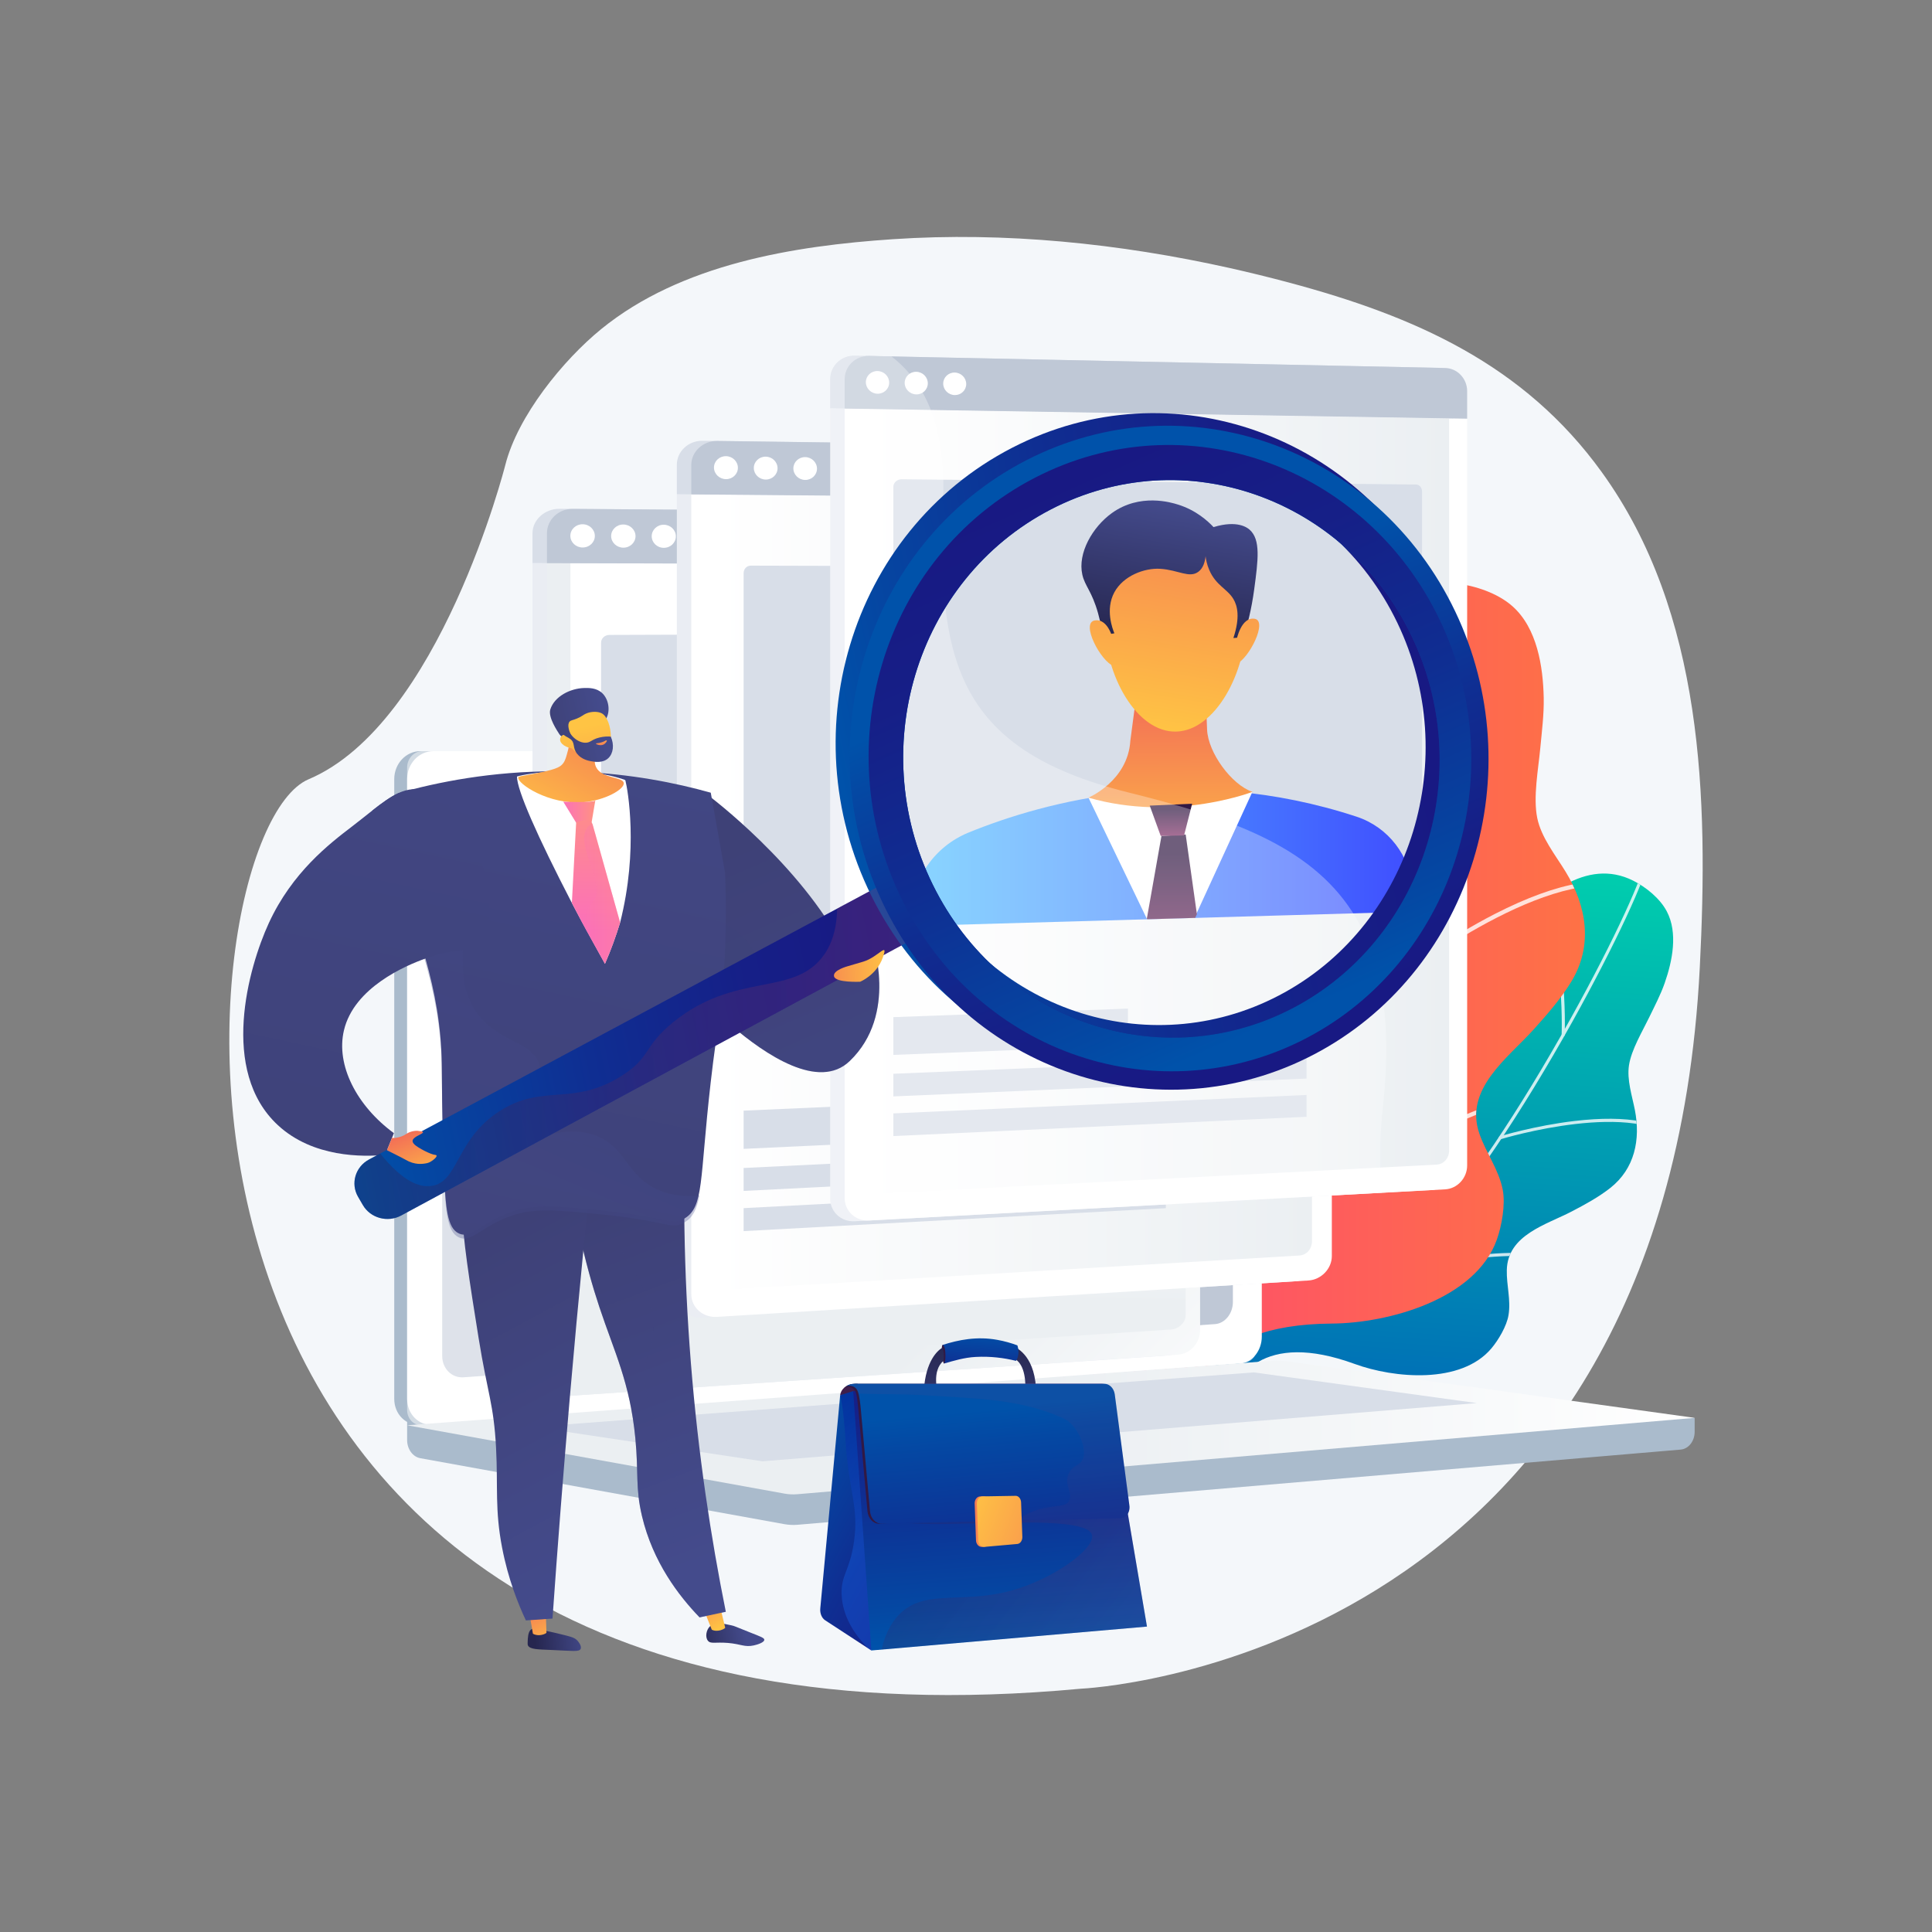 <?xml version="1.0" encoding="UTF-8"?>
<svg xmlns="http://www.w3.org/2000/svg" xmlns:xlink="http://www.w3.org/1999/xlink" width="200pt" height="200pt" viewBox="0 0 200 200" version="1.1">
<rect x="0" y="0" width="200" height="200" fill="#808080" stroke="none"/>
<defs>
<linearGradient id="linear0" gradientUnits="userSpaceOnUse" x1="2757.088" y1="1581.921" x2="2609.541" y2="3729.532" gradientTransform="matrix(0.054,0,0,0.054,0,0)">
<stop offset="0" style="stop-color:rgb(0%,83.137%,67.843%);stop-opacity:1;"/>
<stop offset="1" style="stop-color:rgb(0%,4.706%,74.902%);stop-opacity:1;"/>
</linearGradient>
<clipPath id="clip1">
  <path d="M 119 90 L 174 90 L 174 147 L 119 147 Z M 119 90 "/>
</clipPath>
<clipPath id="clip2">
  <path d="M 172.539 94.332 C 171.828 92.992 170.391 91.828 169.047 91.156 C 159.523 86.402 149.605 106.32 149.215 111.523 C 148.82 116.73 147.223 117.832 138.504 117.035 C 129.785 116.234 131.582 122.387 131.406 125.477 C 131.23 128.566 132.152 131.617 125.406 131.969 C 118.664 132.324 119.934 134.793 119.934 134.793 C 119.934 134.793 125.926 149.719 126.762 146.078 C 127.594 142.441 130.758 137.734 140.234 141.195 C 144.316 142.688 151.254 143.316 154.391 139.582 C 155.121 138.715 155.973 137.277 156.16 136.145 C 156.422 134.566 155.945 133.047 155.984 131.477 C 156.066 127.824 160.082 126.781 162.711 125.406 C 164.086 124.688 165.473 123.938 166.695 122.977 C 169.23 120.98 169.84 117.961 169.242 114.906 C 168.953 113.438 168.398 111.781 168.633 110.27 C 168.883 108.648 170.027 106.762 170.742 105.281 C 171.301 104.121 171.902 102.984 172.328 101.766 C 173.121 99.496 173.727 96.57 172.539 94.332 Z M 172.539 94.332 "/>
</clipPath>
<filter id="alpha" filterUnits="objectBoundingBox" x="0%" y="0%" width="100%" height="100%">
  <feColorMatrix type="matrix" in="SourceGraphic" values="0 0 0 0 1 0 0 0 0 1 0 0 0 0 1 0 0 0 1 0"/>
</filter>
<mask id="mask0">
  <g filter="url(#alpha)">
<rect x="0" y="0" width="200" height="200" style="fill:rgb(0%,0%,0%);fill-opacity:0.8;stroke:none;"/>
  </g>
</mask>
<clipPath id="clip3">
  <rect x="0" y="0" width="200" height="200"/>
</clipPath>
<g id="surface5" clip-path="url(#clip3)">
<path style=" stroke:none;fill-rule:nonzero;fill:rgb(100%,100%,100%);fill-opacity:1;" d="M 116.648 140.422 C 116.574 140.418 116.508 140.355 116.5 140.277 C 116.492 140.191 116.559 140.117 116.645 140.109 C 116.695 140.102 122.023 139.613 128.469 137.84 C 134.41 136.211 142.543 133.129 147.562 127.711 C 151.754 123.184 157.215 115.098 162.547 105.52 C 167.328 96.93 170.254 90.324 170.324 88.902 C 170.328 88.816 170.398 88.75 170.488 88.754 C 170.574 88.758 170.641 88.832 170.637 88.918 C 170.559 90.582 167.125 97.941 162.824 105.672 C 157.48 115.27 152 123.379 147.793 127.922 C 142.723 133.398 134.527 136.504 128.547 138.145 C 122.074 139.922 116.727 140.414 116.672 140.422 C 116.664 140.422 116.656 140.422 116.648 140.422 Z M 116.648 140.422 "/>
<path style=" stroke:none;fill-rule:nonzero;fill:rgb(100%,100%,100%);fill-opacity:1;" d="M 161.812 107.289 C 161.715 107.289 161.656 107.219 161.66 107.133 C 161.664 107.016 162.078 95.656 158.281 91.48 C 158.223 91.418 158.227 91.32 158.289 91.262 C 158.355 91.203 158.453 91.211 158.512 91.273 C 162.395 95.543 161.992 106.672 161.977 107.145 C 161.973 107.23 161.902 107.289 161.816 107.289 C 161.816 107.289 161.812 107.289 161.812 107.289 Z M 161.812 107.289 "/>
<path style=" stroke:none;fill-rule:nonzero;fill:rgb(100%,100%,100%);fill-opacity:1;" d="M 155.305 117.934 C 155.238 117.934 155.18 117.891 155.16 117.824 C 155.137 117.742 155.18 117.652 155.266 117.629 C 155.301 117.617 158.906 116.523 162.996 116.043 C 168.523 115.395 172.254 116.121 174.086 118.195 C 174.141 118.262 174.137 118.359 174.07 118.418 C 174.004 118.477 173.906 118.469 173.848 118.402 C 169.637 113.629 155.5 117.883 155.355 117.93 C 155.34 117.934 155.32 117.938 155.305 117.934 Z M 155.305 117.934 "/>
<path style=" stroke:none;fill-rule:nonzero;fill:rgb(100%,100%,100%);fill-opacity:1;" d="M 133.926 136.41 C 133.91 136.41 133.895 136.406 133.875 136.398 C 133.797 136.367 133.758 136.277 133.789 136.195 C 133.805 136.152 135.477 131.902 136.434 127.086 C 137.312 122.672 137.754 116.871 134.871 114.301 C 134.805 114.242 134.801 114.141 134.855 114.078 C 134.914 114.012 135.016 114.008 135.078 114.066 C 137.48 116.207 138.043 120.613 136.742 127.152 C 135.777 131.992 134.098 136.27 134.078 136.312 C 134.055 136.375 133.992 136.414 133.926 136.41 Z M 133.926 136.41 "/>
<path style=" stroke:none;fill-rule:nonzero;fill:rgb(100%,100%,100%);fill-opacity:1;" d="M 142.742 132.07 C 142.676 132.066 142.617 132.02 142.598 131.953 C 142.578 131.867 142.629 131.781 142.715 131.762 C 143.324 131.609 157.699 128.066 161.676 130.617 C 161.75 130.664 161.77 130.762 161.723 130.836 C 161.676 130.906 161.578 130.93 161.504 130.883 C 157.641 128.402 142.938 132.027 142.789 132.066 C 142.773 132.07 142.758 132.07 142.742 132.07 Z M 142.742 132.07 "/>
</g>
<linearGradient id="linear1" gradientUnits="userSpaceOnUse" x1="2018.626" y1="1955.21" x2="3043.515" y2="1955.21" gradientTransform="matrix(0.054,0,0,0.054,0,0)">
<stop offset="0" style="stop-color:rgb(99.608%,27.059%,45.882%);stop-opacity:1;"/>
<stop offset="1" style="stop-color:rgb(99.608%,44.706%,27.059%);stop-opacity:1;"/>
</linearGradient>
<clipPath id="clip4">
  <path d="M 108 60 L 165 60 L 165 151 L 108 151 Z M 108 60 "/>
</clipPath>
<clipPath id="clip5">
  <path d="M 156.574 62.762 C 155.051 61.406 152.695 60.613 150.688 60.398 C 136.445 58.879 133.293 88.645 135.246 95.391 C 137.195 102.141 135.699 104.277 124.328 107.367 C 112.961 110.453 118.113 117.363 119.344 121.344 C 120.574 125.32 123.172 128.734 114.832 132.348 C 106.496 135.957 109.258 138.477 109.258 138.477 C 109.258 138.477 123.824 154.48 123.164 149.5 C 122.508 144.52 124.285 137.098 137.859 137.016 C 143.707 136.98 152.746 134.516 154.949 128.336 C 155.461 126.895 155.859 124.684 155.562 123.164 C 155.152 121.059 153.84 119.363 153.148 117.367 C 151.539 112.723 156.109 109.523 158.781 106.551 C 160.176 105 161.57 103.406 162.66 101.621 C 164.922 97.91 164.27 93.82 162.078 90.25 C 161.031 88.535 159.551 86.703 159.137 84.691 C 158.691 82.527 159.25 79.613 159.453 77.414 C 159.613 75.688 159.84 73.969 159.805 72.23 C 159.738 69 159.125 65.031 156.574 62.762 Z M 156.574 62.762 "/>
</clipPath>
<mask id="mask1">
  <g filter="url(#alpha)">
<rect x="0" y="0" width="200" height="200" style="fill:rgb(0%,0%,0%);fill-opacity:0.8;stroke:none;"/>
  </g>
</mask>
<clipPath id="clip6">
  <rect x="0" y="0" width="200" height="200"/>
</clipPath>
<g id="surface8" clip-path="url(#clip6)">
<path style=" stroke:none;fill-rule:nonzero;fill:rgb(100%,100%,100%);fill-opacity:1;" d="M 107.762 147.113 C 107.66 147.145 107.551 147.098 107.508 147.004 C 107.457 146.898 107.5 146.773 107.605 146.723 C 107.672 146.691 114.152 143.57 121.449 138.312 C 128.172 133.465 136.98 125.762 140.762 116.57 C 143.922 108.898 147.012 96.137 149.234 81.559 C 151.23 68.484 151.816 58.785 151.234 56.961 C 151.199 56.848 151.258 56.73 151.371 56.695 C 151.48 56.66 151.602 56.719 151.637 56.832 C 152.32 58.965 151.449 69.855 149.652 81.621 C 147.422 96.23 144.328 109.027 141.152 116.734 C 137.332 126.016 128.461 133.781 121.691 138.66 C 114.363 143.938 107.852 147.07 107.789 147.102 C 107.777 147.105 107.77 147.109 107.762 147.113 Z M 107.762 147.113 "/>
<path style=" stroke:none;fill-rule:nonzero;fill:rgb(100%,100%,100%);fill-opacity:1;" d="M 149.137 84.152 C 149.027 84.188 148.906 84.129 148.871 84.016 C 148.824 83.871 144.012 69.348 137.262 65.871 C 137.16 65.816 137.117 65.691 137.172 65.586 C 137.227 65.484 137.352 65.441 137.457 65.496 C 144.359 69.055 149.074 83.281 149.273 83.887 C 149.309 83.996 149.25 84.117 149.137 84.152 Z M 149.137 84.152 "/>
<path style=" stroke:none;fill-rule:nonzero;fill:rgb(100%,100%,100%);fill-opacity:1;" d="M 145.934 100.613 C 145.848 100.641 145.754 100.613 145.699 100.539 C 145.629 100.449 145.645 100.316 145.738 100.246 C 145.777 100.215 149.812 97.141 154.742 94.613 C 161.406 91.203 166.449 90.367 169.73 92.125 C 169.836 92.18 169.875 92.305 169.82 92.41 C 169.762 92.512 169.637 92.551 169.531 92.496 C 161.98 88.453 146.156 100.457 145.996 100.582 C 145.977 100.594 145.953 100.605 145.934 100.613 Z M 145.934 100.613 "/>
<path style=" stroke:none;fill-rule:nonzero;fill:rgb(100%,100%,100%);fill-opacity:1;" d="M 127.66 133.945 C 127.637 133.953 127.613 133.957 127.59 133.953 C 127.473 133.953 127.379 133.855 127.383 133.738 C 127.383 133.68 127.496 127.531 126.441 121.012 C 125.473 115.035 123.305 107.512 118.465 105.625 C 118.355 105.582 118.301 105.461 118.344 105.352 C 118.387 105.242 118.508 105.188 118.617 105.23 C 122.656 106.805 125.426 112.094 126.859 120.949 C 127.918 127.504 127.805 133.688 127.805 133.746 C 127.805 133.84 127.742 133.918 127.66 133.945 Z M 127.66 133.945 "/>
<path style=" stroke:none;fill-rule:nonzero;fill:rgb(100%,100%,100%);fill-opacity:1;" d="M 136.738 124.332 C 136.648 124.359 136.551 124.328 136.496 124.25 C 136.434 124.152 136.457 124.023 136.551 123.957 C 137.25 123.477 153.707 112.262 159.922 113.613 C 160.035 113.637 160.109 113.75 160.082 113.863 C 160.059 113.977 159.945 114.051 159.832 114.023 C 153.793 112.715 136.961 124.188 136.793 124.305 C 136.773 124.316 136.754 124.324 136.738 124.332 Z M 136.738 124.332 "/>
</g>
<mask id="mask2">
  <g filter="url(#alpha)">
<rect x="0" y="0" width="200" height="200" style="fill:rgb(0%,0%,0%);fill-opacity:0.478;stroke:none;"/>
  </g>
</mask>
<clipPath id="clip7">
  <rect x="0" y="0" width="200" height="200"/>
</clipPath>
<g id="surface11" clip-path="url(#clip7)">
<path style=" stroke:none;fill-rule:nonzero;fill:rgb(100%,100%,100%);fill-opacity:1;" d="M 108.266 123.562 C 101.824 119.84 96.762 124.559 91.875 119.906 C 88.91 117.082 90.367 114.98 86.723 110.766 C 82.684 106.094 80.055 107.664 75.996 103.461 C 70.863 98.148 73.43 94.016 69.012 90.199 C 63.648 85.57 57.867 89.855 52.762 85.414 C 50.562 83.5 49.355 80.719 48.723 77.758 L 43.73 77.758 C 42.855 77.758 42.145 78.52 42.145 79.461 L 42.145 145.953 C 42.145 146.895 42.855 147.602 43.73 147.535 L 128.871 141.043 C 129.289 141.012 129.656 140.75 129.895 140.371 C 123.664 140.125 119.836 137.883 117.387 135.562 C 112.598 131.023 113.43 126.547 108.266 123.562 Z M 108.266 123.562 "/>
</g>
<linearGradient id="linear2" gradientUnits="userSpaceOnUse" x1="781.76" y1="2741.231" x2="3254.238" y2="2741.231" gradientTransform="matrix(0.054,0,0,0.054,0,0)">
<stop offset="0.494" style="stop-color:rgb(92.157%,93.725%,94.902%);stop-opacity:1;"/>
<stop offset="1" style="stop-color:rgb(100%,100%,100%);stop-opacity:1;"/>
</linearGradient>
<linearGradient id="linear3" gradientUnits="userSpaceOnUse" x1="2494.749" y1="2704.14" x2="2067.424" y2="2267.576" gradientTransform="matrix(0.054,0,0,0.054,0,0)">
<stop offset="0" style="stop-color:rgb(100%,100%,100%);stop-opacity:1;"/>
<stop offset="0.996" style="stop-color:rgb(92.157%,93.725%,94.902%);stop-opacity:1;"/>
</linearGradient>
<linearGradient id="linear4" gradientUnits="userSpaceOnUse" x1="1675.243" y1="2218.589" x2="1668.313" y2="2483.648" gradientTransform="matrix(0.054,0,0,0.054,0,0)">
<stop offset="0" style="stop-color:rgb(100%,100%,100%);stop-opacity:1;"/>
<stop offset="0.996" style="stop-color:rgb(92.157%,93.725%,94.902%);stop-opacity:1;"/>
</linearGradient>
<linearGradient id="linear5" gradientUnits="userSpaceOnUse" x1="1372.529" y1="1712.919" x2="2519.378" y2="1712.919" gradientTransform="matrix(0.054,0,0,0.054,0,0)">
<stop offset="0" style="stop-color:rgb(100%,100%,100%);stop-opacity:1;"/>
<stop offset="0.996" style="stop-color:rgb(92.157%,93.725%,94.902%);stop-opacity:1;"/>
</linearGradient>
<linearGradient id="linear6" gradientUnits="userSpaceOnUse" x1="1663.572" y1="1538.489" x2="2782.703" y2="1538.489" gradientTransform="matrix(0.054,0,0,0.054,0,0)">
<stop offset="0" style="stop-color:rgb(100%,100%,100%);stop-opacity:1;"/>
<stop offset="0.996" style="stop-color:rgb(92.157%,93.725%,94.902%);stop-opacity:1;"/>
</linearGradient>
<clipPath id="clip8">
  <path d="M 94 81 L 147 81 L 147 96 L 94 96 Z M 94 81 "/>
</clipPath>
<clipPath id="clip9">
  <path d="M 146.559 50.34 L 93.328 49.809 C 92.887 49.805 92.48 50.148 92.48 50.582 L 92.48 95.133 C 92.48 95.566 92.926 95.906 93.367 95.891 L 146.516 94.367 C 146.918 94.355 147.211 94.012 147.211 93.598 L 147.211 51.094 C 147.211 50.684 146.961 50.344 146.559 50.34 Z M 146.559 50.34 "/>
</clipPath>
<linearGradient id="linear7" gradientUnits="userSpaceOnUse" x1="1748.359" y1="1724.979" x2="2726.008" y2="1724.979" gradientTransform="matrix(0.054,0,0,0.054,0,0)">
<stop offset="0.004" style="stop-color:rgb(33.333%,76.471%,100%);stop-opacity:1;"/>
<stop offset="1" style="stop-color:rgb(24.706%,29.804%,100%);stop-opacity:1;"/>
</linearGradient>
<clipPath id="clip10">
  <path d="M 112 69 L 130 69 L 130 87 L 112 87 Z M 112 69 "/>
</clipPath>
<clipPath id="clip11">
  <path d="M 146.559 50.34 L 93.328 49.809 C 92.887 49.805 92.48 50.148 92.48 50.582 L 92.48 95.133 C 92.48 95.566 92.926 95.906 93.367 95.891 L 146.516 94.367 C 146.918 94.355 147.211 94.012 147.211 93.598 L 147.211 51.094 C 147.211 50.684 146.961 50.344 146.559 50.34 Z M 146.559 50.34 "/>
</clipPath>
<linearGradient id="linear8" gradientUnits="userSpaceOnUse" x1="2246.585" y1="1339.524" x2="2248.403" y2="1692.174" gradientTransform="matrix(0.054,0,0,0.054,0,0)">
<stop offset="0.004" style="stop-color:rgb(95.294%,43.529%,33.725%);stop-opacity:1;"/>
<stop offset="1" style="stop-color:rgb(100%,76.863%,26.667%);stop-opacity:1;"/>
</linearGradient>
<clipPath id="clip12">
  <path d="M 114 55 L 130 55 L 130 76 L 114 76 Z M 114 55 "/>
</clipPath>
<clipPath id="clip13">
  <path d="M 146.559 50.34 L 93.328 49.809 C 92.887 49.805 92.48 50.148 92.48 50.582 L 92.48 95.133 C 92.48 95.566 92.926 95.906 93.367 95.891 L 146.516 94.367 C 146.918 94.355 147.211 94.012 147.211 93.598 L 147.211 51.094 C 147.211 50.684 146.961 50.344 146.559 50.34 Z M 146.559 50.34 "/>
</clipPath>
<linearGradient id="linear9" gradientUnits="userSpaceOnUse" x1="2312.174" y1="854.11" x2="2223.292" y2="1403.015" gradientTransform="matrix(0.054,0,0,0.054,0,0)">
<stop offset="0.004" style="stop-color:rgb(95.294%,43.529%,33.725%);stop-opacity:1;"/>
<stop offset="1" style="stop-color:rgb(100%,76.863%,26.667%);stop-opacity:1;"/>
</linearGradient>
<clipPath id="clip14">
  <path d="M 111 51 L 131 51 L 131 67 L 111 67 Z M 111 51 "/>
</clipPath>
<clipPath id="clip15">
  <path d="M 146.559 50.34 L 93.328 49.809 C 92.887 49.805 92.48 50.148 92.48 50.582 L 92.48 95.133 C 92.48 95.566 92.926 95.906 93.367 95.891 L 146.516 94.367 C 146.918 94.355 147.211 94.012 147.211 93.598 L 147.211 51.094 C 147.211 50.684 146.961 50.344 146.559 50.34 Z M 146.559 50.34 "/>
</clipPath>
<linearGradient id="linear10" gradientUnits="userSpaceOnUse" x1="2265.066" y1="967.53" x2="2221.436" y2="1236.974" gradientTransform="matrix(0.054,0,0,0.054,0,0)">
<stop offset="0" style="stop-color:rgb(26.667%,29.412%,54.902%);stop-opacity:1;"/>
<stop offset="0.996" style="stop-color:rgb(14.902%,14.902%,30.98%);stop-opacity:1;"/>
</linearGradient>
<clipPath id="clip16">
  <path d="M 128 64 L 131 64 L 131 69 L 128 69 Z M 128 64 "/>
</clipPath>
<clipPath id="clip17">
  <path d="M 146.559 50.34 L 93.328 49.809 C 92.887 49.805 92.48 50.148 92.48 50.582 L 92.48 95.133 C 92.48 95.566 92.926 95.906 93.367 95.891 L 146.516 94.367 C 146.918 94.355 147.211 94.012 147.211 93.598 L 147.211 51.094 C 147.211 50.684 146.961 50.344 146.559 50.34 Z M 146.559 50.34 "/>
</clipPath>
<linearGradient id="linear11" gradientUnits="userSpaceOnUse" x1="2451.077" y1="878.267" x2="2362.933" y2="1422.617" gradientTransform="matrix(0.054,0,0,0.054,0,0)">
<stop offset="0.004" style="stop-color:rgb(95.294%,43.529%,33.725%);stop-opacity:1;"/>
<stop offset="1" style="stop-color:rgb(100%,76.863%,26.667%);stop-opacity:1;"/>
</linearGradient>
<clipPath id="clip18">
  <path d="M 112 64 L 116 64 L 116 69 L 112 69 Z M 112 64 "/>
</clipPath>
<clipPath id="clip19">
  <path d="M 146.559 50.34 L 93.328 49.809 C 92.887 49.805 92.48 50.148 92.48 50.582 L 92.48 95.133 C 92.48 95.566 92.926 95.906 93.367 95.891 L 146.516 94.367 C 146.918 94.355 147.211 94.012 147.211 93.598 L 147.211 51.094 C 147.211 50.684 146.961 50.344 146.559 50.34 Z M 146.559 50.34 "/>
</clipPath>
<linearGradient id="linear12" gradientUnits="userSpaceOnUse" x1="2181.779" y1="831.858" x2="2092.346" y2="1384.165" gradientTransform="matrix(0.054,0,0,0.054,0,0)">
<stop offset="0.004" style="stop-color:rgb(95.294%,43.529%,33.725%);stop-opacity:1;"/>
<stop offset="1" style="stop-color:rgb(100%,76.863%,26.667%);stop-opacity:1;"/>
</linearGradient>
<clipPath id="clip20">
  <path d="M 112 81 L 130 81 L 130 96 L 112 96 Z M 112 81 "/>
</clipPath>
<clipPath id="clip21">
  <path d="M 146.559 50.34 L 93.328 49.809 C 92.887 49.805 92.48 50.148 92.48 50.582 L 92.48 95.133 C 92.48 95.566 92.926 95.906 93.367 95.891 L 146.516 94.367 C 146.918 94.355 147.211 94.012 147.211 93.598 L 147.211 51.094 C 147.211 50.684 146.961 50.344 146.559 50.34 Z M 146.559 50.34 "/>
</clipPath>
<clipPath id="clip22">
  <path d="M 118 86 L 124 86 L 124 96 L 118 96 Z M 118 86 "/>
</clipPath>
<clipPath id="clip23">
  <path d="M 146.559 50.34 L 93.328 49.809 C 92.887 49.805 92.48 50.148 92.48 50.582 L 92.48 95.133 C 92.48 95.566 92.926 95.906 93.367 95.891 L 146.516 94.367 C 146.918 94.355 147.211 94.012 147.211 93.598 L 147.211 51.094 C 147.211 50.684 146.961 50.344 146.559 50.34 Z M 146.559 50.34 "/>
</clipPath>
<linearGradient id="linear13" gradientUnits="userSpaceOnUse" x1="2249.71" y1="1637.231" x2="2251.249" y2="1935.94" gradientTransform="matrix(0.054,0,0,0.054,0,0)">
<stop offset="0" style="stop-color:rgb(19.216%,9.804%,26.667%);stop-opacity:1;"/>
<stop offset="0.555" style="stop-color:rgb(43.529%,16.863%,37.647%);stop-opacity:1;"/>
<stop offset="1" style="stop-color:rgb(62.745%,22.353%,46.275%);stop-opacity:1;"/>
</linearGradient>
<clipPath id="clip24">
  <path d="M 119 83 L 124 83 L 124 87 L 119 87 Z M 119 83 "/>
</clipPath>
<clipPath id="clip25">
  <path d="M 146.559 50.34 L 93.328 49.809 C 92.887 49.805 92.48 50.148 92.48 50.582 L 92.48 95.133 C 92.48 95.566 92.926 95.906 93.367 95.891 L 146.516 94.367 C 146.918 94.355 147.211 94.012 147.211 93.598 L 147.211 51.094 C 147.211 50.684 146.961 50.344 146.559 50.34 Z M 146.559 50.34 "/>
</clipPath>
<linearGradient id="linear14" gradientUnits="userSpaceOnUse" x1="2248.556" y1="1551.913" x2="2248.923" y2="1623.059" gradientTransform="matrix(0.054,0,0,0.054,0,0)">
<stop offset="0" style="stop-color:rgb(19.216%,9.804%,26.667%);stop-opacity:1;"/>
<stop offset="0.555" style="stop-color:rgb(43.529%,16.863%,37.647%);stop-opacity:1;"/>
<stop offset="1" style="stop-color:rgb(62.745%,22.353%,46.275%);stop-opacity:1;"/>
</linearGradient>
<mask id="mask3">
  <g filter="url(#alpha)">
<rect x="0" y="0" width="200" height="200" style="fill:rgb(0%,0%,0%);fill-opacity:0.302;stroke:none;"/>
  </g>
</mask>
<clipPath id="clip26">
  <rect x="0" y="0" width="200" height="200"/>
</clipPath>
<g id="surface14" clip-path="url(#clip26)">
<path style=" stroke:none;fill-rule:nonzero;fill:rgb(100%,100%,100%);fill-opacity:1;" d="M 143.152 114.656 C 142.902 116.949 142.82 119.012 142.875 120.863 C 142.902 121.785 142.965 122.656 143.055 123.477 L 88.531 126.422 C 87.117 126.5 85.945 125.449 85.945 124.078 L 85.945 39.254 C 85.945 37.879 87.078 36.789 88.492 36.82 L 92.289 36.898 C 92.926 37.391 93.566 37.98 94.156 38.68 C 94.637 39.254 95.098 39.906 95.512 40.641 C 95.816 41.191 96.105 41.789 96.359 42.438 C 97.109 44.348 97.598 46.719 97.656 49.656 C 97.664 50.219 97.664 50.797 97.641 51.398 C 97.043 67.941 98.633 77.516 116.812 82.035 C 127.359 84.656 135.594 87.594 139.973 94.371 C 142.941 98.961 144.164 105.34 143.152 114.656 Z M 143.152 114.656 "/>
</g>
<linearGradient id="linear15" gradientUnits="userSpaceOnUse" x1="36.537" y1="2664.664" x2="490.473" y2="1615.795" gradientTransform="matrix(-0.054,0,0,0.054,101.799,0)">
<stop offset="0" style="stop-color:rgb(26.667%,29.412%,54.902%);stop-opacity:1;"/>
<stop offset="0.996" style="stop-color:rgb(24.314%,25.49%,46.667%);stop-opacity:1;"/>
</linearGradient>
<mask id="mask4">
  <g filter="url(#alpha)">
<rect x="0" y="0" width="200" height="200" style="fill:rgb(0%,0%,0%);fill-opacity:0.2;stroke:none;"/>
  </g>
</mask>
<linearGradient id="linear16" gradientUnits="userSpaceOnUse" x1="143.049" y1="2442.599" x2="427.224" y2="1785.981" gradientTransform="matrix(-0.054,0,0,0.054,101.799,0)">
<stop offset="0" style="stop-color:rgb(26.667%,29.412%,54.902%);stop-opacity:1;"/>
<stop offset="0.996" style="stop-color:rgb(24.314%,25.49%,46.667%);stop-opacity:1;"/>
</linearGradient>
<clipPath id="clip27">
  <rect x="0" y="0" width="200" height="200"/>
</clipPath>
<g id="surface17" clip-path="url(#clip27)">
<path style=" stroke:none;fill-rule:nonzero;fill:url(#linear16);" d="M 72.387 103.012 L 72.32 104.332 C 72.32 104.332 73.672 105.121 75.621 106.09 C 79.27 109.234 84.77 112.895 87.953 109.848 C 90.492 107.418 91.074 104.293 91.023 101.773 C 90.637 100.289 89.664 99.375 87.953 99.516 C 87.953 99.516 85.293 98.855 82.023 101.637 C 78.75 104.422 79.57 96.613 74.289 95.461 C 73.719 95.336 73.215 95.332 72.77 95.418 L 72.418 102.406 L 71.949 102.543 C 71.949 102.543 72.105 102.719 72.387 103.012 Z M 72.387 103.012 "/>
</g>
<linearGradient id="linear17" gradientUnits="userSpaceOnUse" x1="-900.719" y1="3399.443" x2="-799.411" y2="3399.443" gradientTransform="matrix(-0.054,0.005,0.005,0.054,-4.754,-8.65)">
<stop offset="0" style="stop-color:rgb(26.667%,29.412%,54.902%);stop-opacity:1;"/>
<stop offset="0.996" style="stop-color:rgb(14.902%,14.902%,30.98%);stop-opacity:1;"/>
</linearGradient>
<linearGradient id="linear18" gradientUnits="userSpaceOnUse" x1="-1333.59" y1="3309.878" x2="-1289.142" y2="3217.882" gradientTransform="matrix(-0.054,0.004,0.004,0.054,-27.176,-3.271)">
<stop offset="0" style="stop-color:rgb(100%,76.863%,26.667%);stop-opacity:1;"/>
<stop offset="0.996" style="stop-color:rgb(95.294%,43.529%,33.725%);stop-opacity:1;"/>
</linearGradient>
<linearGradient id="linear19" gradientUnits="userSpaceOnUse" x1="-1280.822" y1="3696.177" x2="-1173.189" y2="3696.177" gradientTransform="matrix(-0.053,0.011,0.011,0.053,-31.088,-11.356)">
<stop offset="0" style="stop-color:rgb(26.667%,29.412%,54.902%);stop-opacity:1;"/>
<stop offset="0.996" style="stop-color:rgb(14.902%,14.902%,30.98%);stop-opacity:1;"/>
</linearGradient>
<linearGradient id="linear20" gradientUnits="userSpaceOnUse" x1="-1472.245" y1="3520.342" x2="-1426.856" y2="3426.398" gradientTransform="matrix(-0.053,0.008,0.008,0.053,-30.736,-6.936)">
<stop offset="0" style="stop-color:rgb(100%,76.863%,26.667%);stop-opacity:1;"/>
<stop offset="0.996" style="stop-color:rgb(95.294%,43.529%,33.725%);stop-opacity:1;"/>
</linearGradient>
<linearGradient id="linear21" gradientUnits="userSpaceOnUse" x1="4371.631" y1="2740.602" x2="4084.553" y2="2093.46" gradientTransform="matrix(0.054,0.003,-0.003,0.054,-149.99,-1.04)">
<stop offset="0" style="stop-color:rgb(26.667%,29.412%,54.902%);stop-opacity:1;"/>
<stop offset="0.996" style="stop-color:rgb(24.314%,25.49%,46.667%);stop-opacity:1;"/>
</linearGradient>
<mask id="mask5">
  <g filter="url(#alpha)">
<rect x="0" y="0" width="200" height="200" style="fill:rgb(0%,0%,0%);fill-opacity:0.302;stroke:none;"/>
  </g>
</mask>
<linearGradient id="linear22" gradientUnits="userSpaceOnUse" x1="4327.112" y1="2760.349" x2="4040.035" y2="2113.208" gradientTransform="matrix(0.054,0.003,-0.003,0.054,-149.99,-1.04)">
<stop offset="0" style="stop-color:rgb(26.667%,29.412%,54.902%);stop-opacity:1;"/>
<stop offset="0.996" style="stop-color:rgb(24.314%,25.49%,46.667%);stop-opacity:1;"/>
</linearGradient>
<clipPath id="clip28">
  <rect x="0" y="0" width="200" height="200"/>
</clipPath>
<g id="surface20" clip-path="url(#clip28)">
<path style=" stroke:none;fill-rule:nonzero;fill:url(#linear22);" d="M 69.754 151.406 C 68.754 147.453 66.832 146.41 66.766 142.68 C 66.715 140.043 67.664 139.828 67.602 137.301 C 67.504 133.473 65.262 131.465 64.137 129.055 C 62.945 126.512 62.488 122.426 65.695 115.629 C 63.281 116.004 60.867 116.375 58.453 116.75 C 59.051 124.926 60.648 131.105 62.055 135.332 C 63.621 140.035 65.211 143.121 65.77 148.879 C 66.121 152.496 65.758 153.98 66.457 156.941 C 67.586 161.715 70.266 165.195 72.418 167.43 C 72.648 167.379 72.879 167.332 73.109 167.281 C 70.781 164.504 69.961 162.023 69.754 160.008 C 69.414 156.734 70.758 155.387 69.754 151.406 Z M 69.754 151.406 "/>
</g>
<linearGradient id="linear23" gradientUnits="userSpaceOnUse" x1="3770.72" y1="3162.624" x2="3483.635" y2="2515.466" gradientTransform="matrix(0.054,-0.004,0.004,0.054,-145.856,5.013)">
<stop offset="0" style="stop-color:rgb(26.667%,29.412%,54.902%);stop-opacity:1;"/>
<stop offset="0.996" style="stop-color:rgb(24.314%,25.49%,46.667%);stop-opacity:1;"/>
</linearGradient>
<linearGradient id="linear24" gradientUnits="userSpaceOnUse" x1="580.626" y1="622.189" x2="1002.618" y2="2591.476" gradientTransform="matrix(-0.054,0,0,0.054,101.799,0)">
<stop offset="0" style="stop-color:rgb(26.667%,29.412%,54.902%);stop-opacity:1;"/>
<stop offset="0.996" style="stop-color:rgb(24.314%,25.49%,46.667%);stop-opacity:1;"/>
</linearGradient>
<mask id="mask6">
  <g filter="url(#alpha)">
<rect x="0" y="0" width="200" height="200" style="fill:rgb(0%,0%,0%);fill-opacity:0.302;stroke:none;"/>
  </g>
</mask>
<linearGradient id="linear25" gradientUnits="userSpaceOnUse" x1="3515.186" y1="2275.305" x2="3954.133" y2="1261.07" gradientTransform="matrix(0.054,0,0,0.054,-137.183,0)">
<stop offset="0" style="stop-color:rgb(26.667%,29.412%,54.902%);stop-opacity:1;"/>
<stop offset="0.996" style="stop-color:rgb(24.314%,25.49%,46.667%);stop-opacity:1;"/>
</linearGradient>
<clipPath id="clip29">
  <rect x="0" y="0" width="200" height="200"/>
</clipPath>
<g id="surface23" clip-path="url(#clip29)">
<path style=" stroke:none;fill-rule:nonzero;fill:url(#linear25);" d="M 68.199 123.199 C 64.852 121.773 64.871 118.816 61.746 117.582 C 57.285 115.824 52.355 119.914 51.586 118.777 C 50.785 117.598 56.672 113.98 55.891 110.414 C 55.266 107.578 51.156 108.078 48.957 104.199 C 46.871 100.516 48.895 97.113 47.047 95.832 C 46.383 95.375 45.215 95.191 42.996 96.168 C 44.543 100.996 45.652 105.254 45.73 110.531 C 45.754 111.938 45.738 115.867 45.969 121.648 C 46.121 125.395 46.277 127.543 47.523 128.102 C 48.82 128.684 49.875 126.895 53.02 125.828 C 55.332 125.047 57.66 125.258 62.223 125.711 C 69.027 126.383 69.512 127.348 70.844 126.551 C 71.711 126.031 72.125 125.25 72.402 123.75 C 71.035 123.898 69.59 123.793 68.199 123.199 Z M 68.199 123.199 "/>
</g>
<linearGradient id="linear26" gradientUnits="userSpaceOnUse" x1="3852.268" y1="70.933" x2="3863.568" y2="-230.055" gradientTransform="matrix(0.048,0.024,-0.024,0.048,-127.963,-9.865)">
<stop offset="0" style="stop-color:rgb(100%,76.863%,26.667%);stop-opacity:1;"/>
<stop offset="0.996" style="stop-color:rgb(95.294%,43.529%,33.725%);stop-opacity:1;"/>
</linearGradient>
<linearGradient id="linear27" gradientUnits="userSpaceOnUse" x1="3138.956" y1="1181.512" x2="3252.054" y2="1181.512" gradientTransform="matrix(-0.053,0.01,0.01,0.053,216.832,-21.219)">
<stop offset="0" style="stop-color:rgb(26.667%,29.412%,54.902%);stop-opacity:1;"/>
<stop offset="0.996" style="stop-color:rgb(24.314%,25.49%,46.667%);stop-opacity:1;"/>
</linearGradient>
<linearGradient id="linear28" gradientUnits="userSpaceOnUse" x1="2539.486" y1="984.505" x2="2535.963" y2="1268.366" gradientTransform="matrix(0.053,-0.011,0.011,0.053,-84.564,50.903)">
<stop offset="0" style="stop-color:rgb(100%,76.863%,26.667%);stop-opacity:1;"/>
<stop offset="0.996" style="stop-color:rgb(95.294%,43.529%,33.725%);stop-opacity:1;"/>
</linearGradient>
<linearGradient id="linear29" gradientUnits="userSpaceOnUse" x1="3144.701" y1="1219.064" x2="3240.197" y2="1219.064" gradientTransform="matrix(-0.053,0.01,0.01,0.053,216.832,-21.219)">
<stop offset="0" style="stop-color:rgb(26.667%,29.412%,54.902%);stop-opacity:1;"/>
<stop offset="0.996" style="stop-color:rgb(24.314%,25.49%,46.667%);stop-opacity:1;"/>
</linearGradient>
<linearGradient id="linear30" gradientUnits="userSpaceOnUse" x1="-1119.374" y1="909.901" x2="-1115.386" y2="945.457" gradientTransform="matrix(-0.053,0.008,0.008,0.053,-4.586,36.434)">
<stop offset="0" style="stop-color:rgb(100%,76.863%,26.667%);stop-opacity:1;"/>
<stop offset="1" style="stop-color:rgb(95.294%,43.529%,33.725%);stop-opacity:1;"/>
</linearGradient>
<linearGradient id="linear31" gradientUnits="userSpaceOnUse" x1="2337.911" y1="1558.502" x2="2399.374" y2="1558.502" gradientTransform="matrix(-0.054,0,0,0.054,187.659,0)">
<stop offset="0" style="stop-color:rgb(100%,56.471%,52.157%);stop-opacity:1;"/>
<stop offset="1" style="stop-color:rgb(98.431%,43.529%,73.333%);stop-opacity:1;"/>
</linearGradient>
<linearGradient id="linear32" gradientUnits="userSpaceOnUse" x1="2331.984" y1="1532.817" x2="2337.262" y2="1784.383" gradientTransform="matrix(-0.054,0,0,0.054,187.659,0)">
<stop offset="0" style="stop-color:rgb(100%,56.471%,52.157%);stop-opacity:1;"/>
<stop offset="1" style="stop-color:rgb(98.431%,43.529%,73.333%);stop-opacity:1;"/>
</linearGradient>
<mask id="mask7">
  <g filter="url(#alpha)">
<rect x="0" y="0" width="200" height="200" style="fill:rgb(0%,0%,0%);fill-opacity:0.302;stroke:none;"/>
  </g>
</mask>
<linearGradient id="linear33" gradientUnits="userSpaceOnUse" x1="2290.244" y1="1716.616" x2="2365.517" y2="1716.616" gradientTransform="matrix(-0.054,0,0,0.054,187.659,0)">
<stop offset="0" style="stop-color:rgb(100%,56.471%,52.157%);stop-opacity:1;"/>
<stop offset="1" style="stop-color:rgb(98.431%,43.529%,73.333%);stop-opacity:1;"/>
</linearGradient>
<clipPath id="clip30">
  <rect x="0" y="0" width="200" height="200"/>
</clipPath>
<g id="surface26" clip-path="url(#clip30)">
<path style=" stroke:none;fill-rule:nonzero;fill:url(#linear33);" d="M 60.137 95.266 C 60.887 96.684 61.758 98.188 62.625 99.77 C 63.262 98.312 63.77 96.883 64.195 95.5 L 61.336 85.309 C 61.059 85.371 60.406 85.668 60.488 87.055 C 60.594 88.848 62.5 92.004 61.422 93.27 C 60.996 93.766 60.516 94.504 60.137 95.266 Z M 60.137 95.266 "/>
</g>
<linearGradient id="linear34" gradientUnits="userSpaceOnUse" x1="901.61" y1="528.496" x2="1329.663" y2="2526.07" gradientTransform="matrix(-0.054,0,0,0.054,101.799,0)">
<stop offset="0" style="stop-color:rgb(26.667%,29.412%,54.902%);stop-opacity:1;"/>
<stop offset="0.996" style="stop-color:rgb(24.314%,25.49%,46.667%);stop-opacity:1;"/>
</linearGradient>
<linearGradient id="linear35" gradientUnits="userSpaceOnUse" x1="1026.684" y1="1974.66" x2="2216.417" y2="1974.66" gradientTransform="matrix(-0.053,0.011,0.011,0.053,131.484,-13.125)">
<stop offset="0.1" style="stop-color:rgb(9.412%,9.804%,51.373%);stop-opacity:1;"/>
<stop offset="0.318" style="stop-color:rgb(8.627%,12.157%,52.941%);stop-opacity:1;"/>
<stop offset="0.595" style="stop-color:rgb(5.882%,18.039%,57.255%);stop-opacity:1;"/>
<stop offset="0.905" style="stop-color:rgb(1.569%,28.235%,63.922%);stop-opacity:1;"/>
<stop offset="1" style="stop-color:rgb(0%,32.157%,66.667%);stop-opacity:1;"/>
</linearGradient>
<linearGradient id="linear36" gradientUnits="userSpaceOnUse" x1="-70.576" y1="1599.143" x2="1157.002" y2="1599.143" gradientTransform="matrix(-0.053,0.011,0.011,0.053,131.484,-13.125)">
<stop offset="0.1" style="stop-color:rgb(9.412%,9.804%,51.373%);stop-opacity:1;"/>
<stop offset="0.318" style="stop-color:rgb(8.627%,12.157%,52.941%);stop-opacity:1;"/>
<stop offset="0.595" style="stop-color:rgb(5.882%,18.039%,57.255%);stop-opacity:1;"/>
<stop offset="0.905" style="stop-color:rgb(1.569%,28.235%,63.922%);stop-opacity:1;"/>
<stop offset="1" style="stop-color:rgb(0%,32.157%,66.667%);stop-opacity:1;"/>
</linearGradient>
<mask id="mask8">
  <g filter="url(#alpha)">
<rect x="0" y="0" width="200" height="200" style="fill:rgb(0%,0%,0%);fill-opacity:0.302;stroke:none;"/>
  </g>
</mask>
<linearGradient id="linear37" gradientUnits="userSpaceOnUse" x1="93.469" y1="2007.572" x2="1207.761" y2="2007.572" gradientTransform="matrix(-0.054,0,0,0.054,101.799,0)">
<stop offset="0" style="stop-color:rgb(53.725%,22.353%,46.275%);stop-opacity:1;"/>
<stop offset="1" style="stop-color:rgb(19.216%,9.804%,26.667%);stop-opacity:1;"/>
</linearGradient>
<clipPath id="clip31">
  <rect x="0" y="0" width="200" height="200"/>
</clipPath>
<g id="surface29" clip-path="url(#clip31)">
<path style=" stroke:none;fill-rule:nonzero;fill:url(#linear37);" d="M 93.746 90.262 L 86.66 94.055 C 86.621 96.562 85.891 98.141 85.047 99.184 C 81.867 103.098 76.098 100.664 69.738 105.777 C 66.547 108.344 67.457 109.391 64.379 111.352 C 59.289 114.59 56.176 112.125 51.68 115.047 C 47.133 118 47.496 122.359 44.664 122.766 C 43.453 122.938 41.738 122.371 39.359 119.41 L 38.199 120.031 C 36.781 120.793 36.273 122.52 37.062 123.887 L 37.559 124.742 C 38.348 126.105 40.125 126.59 41.535 125.828 L 96.762 96.008 Z M 93.746 90.262 "/>
</g>
<linearGradient id="linear38" gradientUnits="userSpaceOnUse" x1="-5868.127" y1="2791.362" x2="-6486.243" y2="2099.283" gradientTransform="matrix(0.051,0.017,-0.017,0.051,483.145,67.936)">
<stop offset="0.1" style="stop-color:rgb(9.412%,9.804%,51.373%);stop-opacity:1;"/>
<stop offset="0.318" style="stop-color:rgb(8.627%,12.157%,52.941%);stop-opacity:1;"/>
<stop offset="0.595" style="stop-color:rgb(5.882%,18.039%,57.255%);stop-opacity:1;"/>
<stop offset="0.905" style="stop-color:rgb(1.569%,28.235%,63.922%);stop-opacity:1;"/>
<stop offset="1" style="stop-color:rgb(0%,32.157%,66.667%);stop-opacity:1;"/>
</linearGradient>
<linearGradient id="linear39" gradientUnits="userSpaceOnUse" x1="-6776.763" y1="1780.887" x2="-5938.444" y2="2703.742" gradientTransform="matrix(0.051,0.017,-0.017,0.051,483.145,67.936)">
<stop offset="0.1" style="stop-color:rgb(9.412%,9.804%,51.373%);stop-opacity:1;"/>
<stop offset="0.318" style="stop-color:rgb(8.627%,12.157%,52.941%);stop-opacity:1;"/>
<stop offset="0.595" style="stop-color:rgb(5.882%,18.039%,57.255%);stop-opacity:1;"/>
<stop offset="0.905" style="stop-color:rgb(1.569%,28.235%,63.922%);stop-opacity:1;"/>
<stop offset="1" style="stop-color:rgb(0%,32.157%,66.667%);stop-opacity:1;"/>
</linearGradient>
<linearGradient id="linear40" gradientUnits="userSpaceOnUse" x1="-3883.286" y1="1482.629" x2="-3863.807" y2="1372.37" gradientTransform="matrix(0.046,-0.028,0.028,0.046,181.567,-54.123)">
<stop offset="0" style="stop-color:rgb(100%,76.863%,26.667%);stop-opacity:1;"/>
<stop offset="0.996" style="stop-color:rgb(95.294%,43.529%,33.725%);stop-opacity:1;"/>
</linearGradient>
<linearGradient id="linear41" gradientUnits="userSpaceOnUse" x1="-1092.127" y1="-3587.859" x2="-1023.894" y2="-3425.223" gradientTransform="matrix(-0.018,0.051,-0.051,-0.018,-110.654,90.077)">
<stop offset="0" style="stop-color:rgb(100%,76.863%,26.667%);stop-opacity:1;"/>
<stop offset="0.996" style="stop-color:rgb(95.294%,43.529%,33.725%);stop-opacity:1;"/>
</linearGradient>
<linearGradient id="linear42" gradientUnits="userSpaceOnUse" x1="1955.492" y1="2808.887" x2="1971.781" y2="2566.364" gradientTransform="matrix(0.054,0,0,0.054,0,0)">
<stop offset="0" style="stop-color:rgb(26.667%,29.412%,54.902%);stop-opacity:1;"/>
<stop offset="0.996" style="stop-color:rgb(14.902%,14.902%,30.98%);stop-opacity:1;"/>
</linearGradient>
<linearGradient id="linear43" gradientUnits="userSpaceOnUse" x1="1873.943" y1="2723.714" x2="1885.306" y2="2554.53" gradientTransform="matrix(0.054,0,0,0.054,0,0)">
<stop offset="0.1" style="stop-color:rgb(9.412%,9.804%,51.373%);stop-opacity:1;"/>
<stop offset="0.318" style="stop-color:rgb(8.627%,12.157%,52.941%);stop-opacity:1;"/>
<stop offset="0.595" style="stop-color:rgb(5.882%,18.039%,57.255%);stop-opacity:1;"/>
<stop offset="0.905" style="stop-color:rgb(1.569%,28.235%,63.922%);stop-opacity:1;"/>
<stop offset="1" style="stop-color:rgb(0%,32.157%,66.667%);stop-opacity:1;"/>
</linearGradient>
<linearGradient id="linear44" gradientUnits="userSpaceOnUse" x1="1815.459" y1="2602.516" x2="1941.124" y2="2669.888" gradientTransform="matrix(0.054,0,0,0.054,0,0)">
<stop offset="0.1" style="stop-color:rgb(19.216%,9.804%,26.667%);stop-opacity:1;"/>
<stop offset="0.267" style="stop-color:rgb(21.569%,10.588%,27.843%);stop-opacity:1;"/>
<stop offset="0.48" style="stop-color:rgb(27.451%,12.941%,31.373%);stop-opacity:1;"/>
<stop offset="0.719" style="stop-color:rgb(38.039%,16.471%,37.255%);stop-opacity:1;"/>
<stop offset="0.974" style="stop-color:rgb(52.157%,21.569%,45.49%);stop-opacity:1;"/>
<stop offset="1" style="stop-color:rgb(53.725%,22.353%,46.275%);stop-opacity:1;"/>
</linearGradient>
<linearGradient id="linear45" gradientUnits="userSpaceOnUse" x1="1779.909" y1="2837.534" x2="1798.378" y2="2562.554" gradientTransform="matrix(0.054,0,0,0.054,0,0)">
<stop offset="0" style="stop-color:rgb(26.667%,29.412%,54.902%);stop-opacity:1;"/>
<stop offset="0.996" style="stop-color:rgb(14.902%,14.902%,30.98%);stop-opacity:1;"/>
</linearGradient>
<linearGradient id="linear46" gradientUnits="userSpaceOnUse" x1="1647.605" y1="2814.266" x2="1576.376" y2="2163.165" gradientTransform="matrix(0.054,0,0,0.054,0,0)">
<stop offset="0.1" style="stop-color:rgb(19.216%,9.804%,26.667%);stop-opacity:1;"/>
<stop offset="0.685" style="stop-color:rgb(42.745%,18.431%,40%);stop-opacity:1;"/>
<stop offset="1" style="stop-color:rgb(53.725%,22.353%,46.275%);stop-opacity:1;"/>
</linearGradient>
<linearGradient id="linear47" gradientUnits="userSpaceOnUse" x1="1956.11" y1="3087.545" x2="1485.438" y2="2825.466" gradientTransform="matrix(0.054,0,0,0.054,0,0)">
<stop offset="0.1" style="stop-color:rgb(9.412%,9.804%,51.373%);stop-opacity:1;"/>
<stop offset="0.318" style="stop-color:rgb(8.627%,12.157%,52.941%);stop-opacity:1;"/>
<stop offset="0.595" style="stop-color:rgb(5.882%,18.039%,57.255%);stop-opacity:1;"/>
<stop offset="0.905" style="stop-color:rgb(1.569%,28.235%,63.922%);stop-opacity:1;"/>
<stop offset="1" style="stop-color:rgb(0%,32.157%,66.667%);stop-opacity:1;"/>
</linearGradient>
<mask id="mask9">
  <g filter="url(#alpha)">
<rect x="0" y="0" width="200" height="200" style="fill:rgb(0%,0%,0%);fill-opacity:0.302;stroke:none;"/>
  </g>
</mask>
<linearGradient id="linear48" gradientUnits="userSpaceOnUse" x1="1531.143" y1="2720.681" x2="1674.256" y2="2960.67" gradientTransform="matrix(0.054,0,0,0.054,0,0)">
<stop offset="0" style="stop-color:rgb(0%,0.392%,58.039%);stop-opacity:1;"/>
<stop offset="1" style="stop-color:rgb(8.235%,44.706%,100%);stop-opacity:1;"/>
</linearGradient>
<clipPath id="clip32">
  <rect x="0" y="0" width="200" height="200"/>
</clipPath>
<g id="surface32" clip-path="url(#clip32)">
<path style=" stroke:none;fill-rule:nonzero;fill:url(#linear48);" d="M 93.102 159.387 L 88.324 144.008 L 86.973 144.438 C 87.305 145.793 87.465 148.004 87.539 149.234 C 87.859 154.469 88.922 155.926 88.406 159.578 C 87.98 162.617 87.043 163.027 87.125 165.07 C 87.215 167.297 88.418 169.16 89.852 170.625 L 90.203 170.855 Z M 93.102 159.387 "/>
</g>
<linearGradient id="linear49" gradientUnits="userSpaceOnUse" x1="1884.72" y1="2432.869" x2="1937.188" y2="3137.052" gradientTransform="matrix(0.054,0,0,0.054,0,0)">
<stop offset="0.1" style="stop-color:rgb(9.412%,9.804%,51.373%);stop-opacity:1;"/>
<stop offset="0.318" style="stop-color:rgb(8.627%,12.157%,52.941%);stop-opacity:1;"/>
<stop offset="0.595" style="stop-color:rgb(5.882%,18.039%,57.255%);stop-opacity:1;"/>
<stop offset="0.905" style="stop-color:rgb(1.569%,28.235%,63.922%);stop-opacity:1;"/>
<stop offset="1" style="stop-color:rgb(0%,32.157%,66.667%);stop-opacity:1;"/>
</linearGradient>
<mask id="mask10">
  <g filter="url(#alpha)">
<rect x="0" y="0" width="200" height="200" style="fill:rgb(0%,0%,0%);fill-opacity:0.2;stroke:none;"/>
  </g>
</mask>
<linearGradient id="linear50" gradientUnits="userSpaceOnUse" x1="1796.731" y1="2832.478" x2="2177.672" y2="3125.991" gradientTransform="matrix(0.054,0,0,0.054,0,0)">
<stop offset="0" style="stop-color:rgb(19.216%,9.804%,26.667%);stop-opacity:1;"/>
<stop offset="1" style="stop-color:rgb(53.725%,22.353%,46.275%);stop-opacity:1;"/>
</linearGradient>
<clipPath id="clip33">
  <rect x="0" y="0" width="200" height="200"/>
</clipPath>
<g id="surface35" clip-path="url(#clip33)">
<path style=" stroke:none;fill-rule:nonzero;fill:url(#linear50);" d="M 114.598 144.008 L 105.746 144.008 C 105.582 144.508 105.336 145.199 104.973 145.98 C 101.012 154.488 91.953 155.559 92.117 156.957 C 92.359 159.047 112.539 156.082 113.051 158.953 C 113.301 160.34 109.039 163.492 104.59 164.684 C 99.258 166.113 95.34 164.312 92.734 167.523 C 91.852 168.609 91.465 169.883 91.273 170.746 L 118.734 168.383 Z M 114.598 144.008 "/>
</g>
<linearGradient id="linear51" gradientUnits="userSpaceOnUse" x1="1702.199" y1="2790.193" x2="1858.235" y2="2784.133" gradientTransform="matrix(0.054,0,0,0.054,0,0)">
<stop offset="0.1" style="stop-color:rgb(19.216%,9.804%,26.667%);stop-opacity:1;"/>
<stop offset="0.685" style="stop-color:rgb(42.745%,18.431%,40%);stop-opacity:1;"/>
<stop offset="1" style="stop-color:rgb(53.725%,22.353%,46.275%);stop-opacity:1;"/>
</linearGradient>
<linearGradient id="linear52" gradientUnits="userSpaceOnUse" x1="1947.198" y1="3336.843" x2="1890.706" y2="2701.981" gradientTransform="matrix(0.054,0,0,0.054,0,0)">
<stop offset="0.1" style="stop-color:rgb(9.412%,9.804%,51.373%);stop-opacity:1;"/>
<stop offset="0.318" style="stop-color:rgb(8.627%,12.157%,52.941%);stop-opacity:1;"/>
<stop offset="0.595" style="stop-color:rgb(5.882%,18.039%,57.255%);stop-opacity:1;"/>
<stop offset="0.905" style="stop-color:rgb(1.569%,28.235%,63.922%);stop-opacity:1;"/>
<stop offset="1" style="stop-color:rgb(0%,32.157%,66.667%);stop-opacity:1;"/>
</linearGradient>
<mask id="mask11">
  <g filter="url(#alpha)">
<rect x="0" y="0" width="200" height="200" style="fill:rgb(0%,0%,0%);fill-opacity:0.102;stroke:none;"/>
  </g>
</mask>
<linearGradient id="linear53" gradientUnits="userSpaceOnUse" x1="1974.633" y1="3483.11" x2="1878.955" y2="2608.522" gradientTransform="matrix(0.054,0,0,0.054,0,0)">
<stop offset="0" style="stop-color:rgb(19.216%,9.804%,26.667%);stop-opacity:1;"/>
<stop offset="1" style="stop-color:rgb(53.725%,22.353%,46.275%);stop-opacity:1;"/>
</linearGradient>
<clipPath id="clip34">
  <rect x="0" y="0" width="200" height="200"/>
</clipPath>
<g id="surface38" clip-path="url(#clip34)">
<path style=" stroke:none;fill-rule:nonzero;fill:url(#linear53);" d="M 116.91 155.812 L 115.395 144.309 C 115.293 143.691 114.844 143.25 114.32 143.25 L 89.031 143.25 C 88.734 143.25 88.387 143.207 87.992 143.32 C 87.887 143.352 87.719 143.406 87.645 143.477 C 87.645 143.477 88.477 143.262 88.789 144.008 C 88.82 144.078 88.848 144.168 88.871 144.262 C 91.273 144.363 93.676 144.289 96.078 144.457 C 100.824 144.781 105.625 144.781 110.105 146.84 C 111.539 147.5 112.523 149.867 112.133 150.961 C 111.855 151.75 110.898 151.688 110.562 152.723 C 110.211 153.809 111.055 154.551 110.699 155.312 C 110.332 156.113 109.207 155.734 107.387 156.305 C 106.383 156.621 105.613 157.082 105.133 157.414 L 115.996 157.164 C 116.184 157.16 116.367 157.098 116.52 156.969 C 116.84 156.707 116.984 156.246 116.91 155.812 Z M 116.91 155.812 "/>
</g>
<linearGradient id="linear54" gradientUnits="userSpaceOnUse" x1="2100.722" y1="3020.774" x2="1817.354" y2="2872.65" gradientTransform="matrix(0.054,0,0,0.054,0,0)">
<stop offset="0" style="stop-color:rgb(100%,76.863%,26.667%);stop-opacity:1;"/>
<stop offset="0.996" style="stop-color:rgb(95.294%,43.529%,33.725%);stop-opacity:1;"/>
</linearGradient>
<linearGradient id="linear55" gradientUnits="userSpaceOnUse" x1="1846.984" y1="2895.44" x2="2135.061" y2="2998.526" gradientTransform="matrix(0.054,0,0,0.054,0,0)">
<stop offset="0" style="stop-color:rgb(100%,76.863%,26.667%);stop-opacity:1;"/>
<stop offset="0.996" style="stop-color:rgb(95.294%,43.529%,33.725%);stop-opacity:1;"/>
</linearGradient>
</defs>
<g id="surface1">
<path style=" stroke:none;fill-rule:nonzero;fill:rgb(95.686%,96.863%,98.039%);fill-opacity:1;" d="M 127.301 27.746 C 115.895 25.203 104.035 23.984 92.438 24.762 C 82.16 25.449 70.512 27.332 62.238 34.066 C 58.297 37.277 53.598 43.047 52.309 48.137 C 52.309 48.137 45.523 74.926 31.949 80.668 C 18.379 86.41 8.953 184.383 111.875 174.816 C 111.875 174.816 172.328 172.309 175.965 100.09 C 176.848 82.645 176.355 63.469 165.82 48.883 C 157.75 37.703 146.441 32.734 133.445 29.254 C 131.414 28.711 129.363 28.207 127.301 27.746 Z M 127.301 27.746 "/>
<path style=" stroke:none;fill-rule:nonzero;fill:url(#linear0);" d="M 172.539 94.332 C 171.828 92.992 170.391 91.828 169.047 91.156 C 159.523 86.402 149.605 106.32 149.215 111.523 C 148.82 116.73 147.223 117.832 138.504 117.035 C 129.785 116.234 131.582 122.387 131.406 125.477 C 131.23 128.566 132.152 131.617 125.406 131.969 C 118.664 132.324 119.934 134.793 119.934 134.793 C 119.934 134.793 125.926 149.719 126.762 146.078 C 127.594 142.441 130.758 137.734 140.234 141.195 C 144.316 142.688 151.254 143.316 154.391 139.582 C 155.121 138.715 155.973 137.277 156.16 136.145 C 156.422 134.566 155.945 133.047 155.984 131.477 C 156.066 127.824 160.082 126.781 162.711 125.406 C 164.086 124.688 165.473 123.938 166.695 122.977 C 169.23 120.98 169.84 117.961 169.242 114.906 C 168.953 113.438 168.398 111.781 168.633 110.27 C 168.883 108.648 170.027 106.762 170.742 105.281 C 171.301 104.121 171.902 102.984 172.328 101.766 C 173.121 99.496 173.727 96.57 172.539 94.332 Z M 172.539 94.332 "/>
<g clip-path="url(#clip1)" clip-rule="nonzero">
<g clip-path="url(#clip2)" clip-rule="nonzero">
<use xlink:href="#surface5" mask="url(#mask0)"/>
</g>
</g>
<path style=" stroke:none;fill-rule:nonzero;fill:url(#linear1);" d="M 156.574 62.762 C 155.051 61.406 152.695 60.613 150.688 60.398 C 136.445 58.879 133.293 88.645 135.246 95.391 C 137.195 102.141 135.699 104.277 124.328 107.367 C 112.961 110.453 118.113 117.363 119.344 121.344 C 120.574 125.32 123.172 128.734 114.832 132.348 C 106.496 135.957 109.258 138.477 109.258 138.477 C 109.258 138.477 123.824 154.48 123.164 149.5 C 122.508 144.52 124.285 137.098 137.859 137.016 C 143.707 136.98 152.746 134.516 154.949 128.336 C 155.461 126.895 155.859 124.684 155.562 123.164 C 155.152 121.059 153.84 119.363 153.148 117.367 C 151.539 112.723 156.109 109.523 158.781 106.551 C 160.176 105 161.57 103.406 162.66 101.621 C 164.922 97.91 164.27 93.82 162.078 90.25 C 161.031 88.535 159.551 86.703 159.137 84.691 C 158.691 82.527 159.25 79.613 159.453 77.414 C 159.613 75.688 159.84 73.969 159.805 72.23 C 159.738 69 159.125 65.031 156.574 62.762 Z M 156.574 62.762 "/>
<g clip-path="url(#clip4)" clip-rule="nonzero">
<g clip-path="url(#clip5)" clip-rule="nonzero">
<use xlink:href="#surface8" mask="url(#mask1)"/>
</g>
</g>
<path style=" stroke:none;fill-rule:nonzero;fill:rgb(66.667%,73.333%,80%);fill-opacity:1;" d="M 175.43 146.777 L 42.145 145.605 L 42.145 149.07 C 42.145 150.012 42.727 150.812 43.512 150.953 L 81.203 157.781 C 81.648 157.859 82.102 157.883 82.555 157.844 L 173.98 150.062 C 174.797 149.992 175.43 149.188 175.43 148.223 Z M 175.43 146.777 "/>
<path style=" stroke:none;fill-rule:nonzero;fill:rgb(66.667%,73.333%,80%);fill-opacity:1;" d="M 127.062 141.156 L 43.523 147.496 C 42.027 147.609 40.812 146.406 40.812 144.805 L 40.812 80.656 C 40.812 79.055 42.027 77.758 43.523 77.758 L 127.062 77.758 C 128.293 77.758 129.289 78.934 129.289 80.379 L 129.289 138.367 C 129.289 139.812 128.293 141.062 127.062 141.156 Z M 127.062 141.156 "/>
<path style=" stroke:none;fill-rule:nonzero;fill:rgb(100%,100%,100%);fill-opacity:1;" d="M 128.395 141.156 L 44.855 147.496 C 43.359 147.609 42.145 146.406 42.145 144.805 L 42.145 80.656 C 42.145 79.055 43.359 77.758 44.855 77.758 L 128.395 77.758 C 129.625 77.758 130.621 78.934 130.621 80.379 L 130.621 138.367 C 130.621 139.812 129.625 141.062 128.395 141.156 Z M 128.395 141.156 "/>
<path style=" stroke:none;fill-rule:nonzero;fill:rgb(74.902%,78.431%,83.922%);fill-opacity:1;" d="M 125.789 137.07 L 47.984 142.578 C 46.766 142.664 45.777 141.672 45.777 140.367 L 45.777 84.203 C 45.777 82.898 46.766 81.832 47.984 81.828 L 125.789 81.484 C 126.809 81.477 127.629 82.441 127.629 83.629 L 127.629 134.781 C 127.629 135.973 126.809 136.996 125.789 137.07 Z M 125.789 137.07 "/>
<path style=" stroke:none;fill-rule:nonzero;fill:rgb(100%,100%,100%);fill-opacity:1;" d="M 89.574 79.512 C 89.574 80.109 89.145 80.594 88.613 80.594 C 88.082 80.598 87.648 80.113 87.648 79.516 C 87.648 78.918 88.082 78.434 88.613 78.434 C 89.145 78.434 89.574 78.918 89.574 79.512 Z M 89.574 79.512 "/>
<use xlink:href="#surface11" mask="url(#mask2)"/>
<path style=" stroke:none;fill-rule:nonzero;fill:url(#linear2);" d="M 131.723 140.867 L 42.145 147.543 L 81.203 154.617 C 81.648 154.699 82.102 154.719 82.555 154.68 L 175.43 146.777 L 133.148 140.914 C 132.676 140.848 132.199 140.832 131.723 140.867 Z M 131.723 140.867 "/>
<path style=" stroke:none;fill-rule:nonzero;fill:rgb(84.706%,87.059%,90.98%);fill-opacity:1;" d="M 55.215 147.711 L 129.793 142.07 L 152.875 145.246 L 78.938 151.273 Z M 55.215 147.711 "/>
<path style=" stroke:none;fill-rule:nonzero;fill:rgb(91.765%,92.941%,95.294%);fill-opacity:1;" d="M 55.125 58.293 L 55.125 142.203 C 55.125 143.609 56.379 144.672 57.863 144.57 L 120.781 140.328 C 122.113 140.238 123.301 139.086 123.301 137.758 L 123.301 58.484 Z M 55.125 58.293 "/>
<path style=" stroke:none;fill-rule:nonzero;fill:rgb(84.706%,87.059%,90.98%);fill-opacity:1;" d="M 120.801 53.137 L 57.906 52.672 C 56.422 52.66 55.125 53.793 55.125 55.199 L 55.125 58.293 L 123.301 58.484 L 123.301 55.562 C 123.301 54.234 122.137 53.145 120.801 53.137 Z M 120.801 53.137 "/>
<path style=" stroke:none;fill-rule:nonzero;fill:url(#linear3);" d="M 56.621 58.297 L 56.621 142.105 C 56.621 143.512 57.867 144.57 59.348 144.469 L 121.918 140.238 C 123.25 140.148 124.234 139 124.234 137.668 L 124.234 58.488 Z M 56.621 58.297 "/>
<path style=" stroke:none;fill-rule:nonzero;fill:url(#linear4);" d="M 59.047 58.305 L 59.047 140.199 C 59.047 141.02 59.746 141.637 60.605 141.578 L 121.246 137.629 C 122.023 137.578 122.742 136.91 122.742 136.133 L 122.742 58.484 Z M 59.047 58.305 "/>
<path style=" stroke:none;fill-rule:nonzero;fill:rgb(84.706%,87.059%,90.98%);fill-opacity:1;" d="M 118.957 65.543 L 63.078 65.727 C 62.609 65.727 62.223 66.086 62.223 66.531 L 62.223 112.219 C 62.223 112.66 62.598 113.004 63.062 112.984 L 118.957 110.641 C 119.383 110.621 119.754 110.266 119.754 109.844 L 119.754 66.305 C 119.754 65.883 119.379 65.543 118.957 65.543 Z M 118.957 65.543 "/>
<path style=" stroke:none;fill-rule:nonzero;fill:rgb(74.902%,78.431%,83.922%);fill-opacity:1;" d="M 121.941 53.145 L 59.293 52.68 C 57.809 52.668 56.621 53.801 56.621 55.207 L 56.621 58.297 L 124.234 58.488 L 124.234 55.566 C 124.234 54.238 123.27 53.156 121.941 53.145 Z M 121.941 53.145 "/>
<path style=" stroke:none;fill-rule:nonzero;fill:rgb(84.706%,87.059%,90.98%);fill-opacity:1;" d="M 87.625 125.492 L 62.223 126.848 L 62.223 122.84 L 87.625 121.57 Z M 87.625 125.492 "/>
<path style=" stroke:none;fill-rule:nonzero;fill:rgb(84.706%,87.059%,90.98%);fill-opacity:1;" d="M 106.863 128.711 L 62.223 131.254 L 62.223 128.852 L 106.863 126.395 Z M 106.863 128.711 "/>
<path style=" stroke:none;fill-rule:nonzero;fill:rgb(84.706%,87.059%,90.98%);fill-opacity:1;" d="M 106.863 132.766 L 62.223 135.461 L 62.223 133.059 L 106.863 130.449 Z M 106.863 132.766 "/>
<path style=" stroke:none;fill-rule:nonzero;fill:rgb(100%,100%,100%);fill-opacity:1;" d="M 61.578 55.48 C 61.578 56.145 61.012 56.68 60.312 56.676 C 59.609 56.676 59.043 56.133 59.043 55.469 C 59.043 54.801 59.609 54.266 60.312 54.27 C 61.012 54.273 61.578 54.816 61.578 55.48 Z M 61.578 55.48 "/>
<path style=" stroke:none;fill-rule:nonzero;fill:rgb(100%,100%,100%);fill-opacity:1;" d="M 65.789 55.5 C 65.789 56.164 65.223 56.699 64.527 56.695 C 63.832 56.691 63.266 56.152 63.266 55.488 C 63.266 54.824 63.832 54.293 64.527 54.297 C 65.223 54.301 65.789 54.84 65.789 55.5 Z M 65.789 55.5 "/>
<path style=" stroke:none;fill-rule:nonzero;fill:rgb(100%,100%,100%);fill-opacity:1;" d="M 69.965 55.523 C 69.965 56.184 69.406 56.715 68.715 56.711 C 68.023 56.711 67.465 56.172 67.465 55.512 C 67.465 54.848 68.023 54.316 68.715 54.32 C 69.406 54.324 69.965 54.863 69.965 55.523 Z M 69.965 55.523 "/>
<path style=" stroke:none;fill-rule:nonzero;fill:rgb(91.765%,92.941%,95.294%);fill-opacity:1;" d="M 70.066 51.168 L 70.066 134.055 C 70.066 135.449 71.301 136.504 72.75 136.414 L 134.051 132.633 C 135.352 132.555 136.375 131.422 136.375 130.105 L 136.375 51.746 Z M 70.066 51.168 "/>
<path style=" stroke:none;fill-rule:nonzero;fill:rgb(84.706%,87.059%,90.98%);fill-opacity:1;" d="M 134.074 46.445 L 72.719 45.629 C 71.27 45.609 70.066 46.723 70.066 48.113 L 70.066 51.168 L 136.375 51.746 L 136.375 48.855 C 136.375 47.543 135.379 46.461 134.074 46.445 Z M 134.074 46.445 "/>
<path style=" stroke:none;fill-rule:nonzero;fill:rgb(100%,100%,100%);fill-opacity:1;" d="M 71.562 51.18 L 71.562 133.969 C 71.562 135.359 72.773 136.414 74.219 136.324 L 135.461 132.555 C 136.762 132.473 137.871 131.344 137.871 130.027 L 137.871 51.758 Z M 71.562 51.18 "/>
<path style=" stroke:none;fill-rule:nonzero;fill:url(#linear5);" d="M 73.992 51.203 L 73.992 132.102 C 73.992 132.91 74.633 133.527 75.477 133.477 L 134.52 129.969 C 135.281 129.922 135.816 129.266 135.816 128.496 L 135.816 51.738 Z M 73.992 51.203 "/>
<path style=" stroke:none;fill-rule:nonzero;fill:rgb(84.706%,87.059%,90.98%);fill-opacity:1;" d="M 132.23 58.699 L 77.738 58.555 C 77.285 58.555 76.98 58.906 76.98 59.344 L 76.98 104.48 C 76.98 104.918 77.359 105.258 77.816 105.242 L 132.227 103.273 C 132.641 103.262 132.828 102.91 132.828 102.492 L 132.828 59.457 C 132.828 59.039 132.645 58.699 132.23 58.699 Z M 132.23 58.699 "/>
<path style=" stroke:none;fill-rule:nonzero;fill:rgb(74.902%,78.431%,83.922%);fill-opacity:1;" d="M 135.48 46.461 L 74.238 45.648 C 72.793 45.629 71.562 46.738 71.562 48.129 L 71.562 51.18 L 137.871 51.758 L 137.871 48.871 C 137.871 47.559 136.781 46.48 135.48 46.461 Z M 135.48 46.461 "/>
<path style=" stroke:none;fill-rule:nonzero;fill:rgb(84.706%,87.059%,90.98%);fill-opacity:1;" d="M 101.82 117.758 L 76.98 118.93 L 76.98 114.973 L 101.82 113.879 Z M 101.82 117.758 "/>
<path style=" stroke:none;fill-rule:nonzero;fill:rgb(84.706%,87.059%,90.98%);fill-opacity:1;" d="M 120.688 121.062 L 76.98 123.285 L 76.98 120.91 L 120.688 118.773 Z M 120.688 121.062 "/>
<path style=" stroke:none;fill-rule:nonzero;fill:rgb(84.706%,87.059%,90.98%);fill-opacity:1;" d="M 120.688 125.07 L 76.98 127.445 L 76.98 125.066 L 120.688 122.777 Z M 120.688 125.07 "/>
<path style=" stroke:none;fill-rule:nonzero;fill:rgb(100%,100%,100%);fill-opacity:1;" d="M 76.387 48.426 C 76.387 49.082 75.832 49.609 75.152 49.602 C 74.465 49.594 73.91 49.055 73.91 48.398 C 73.91 47.742 74.465 47.215 75.152 47.223 C 75.832 47.23 76.387 47.77 76.387 48.426 Z M 76.387 48.426 "/>
<path style=" stroke:none;fill-rule:nonzero;fill:rgb(100%,100%,100%);fill-opacity:1;" d="M 80.492 48.473 C 80.492 49.125 79.945 49.648 79.266 49.645 C 78.586 49.637 78.035 49.098 78.035 48.445 C 78.035 47.789 78.586 47.266 79.266 47.273 C 79.945 47.281 80.492 47.816 80.492 48.473 Z M 80.492 48.473 "/>
<path style=" stroke:none;fill-rule:nonzero;fill:rgb(100%,100%,100%);fill-opacity:1;" d="M 84.574 48.516 C 84.574 49.168 84.027 49.691 83.352 49.684 C 82.676 49.676 82.129 49.141 82.129 48.488 C 82.129 47.836 82.68 47.312 83.352 47.32 C 84.027 47.328 84.574 47.863 84.574 48.516 Z M 84.574 48.516 "/>
<path style=" stroke:none;fill-rule:nonzero;fill:rgb(91.765%,92.941%,95.294%);fill-opacity:1;" d="M 150.383 43.316 L 150.383 120.715 C 150.383 122.012 149.484 123.121 148.211 123.188 L 88.465 126.422 C 87.051 126.5 85.945 125.449 85.945 124.078 L 85.945 42.27 Z M 150.383 43.316 "/>
<path style=" stroke:none;fill-rule:nonzero;fill:rgb(84.706%,87.059%,90.98%);fill-opacity:1;" d="M 150.383 40.465 L 150.383 43.316 L 85.945 42.27 L 85.945 39.254 C 85.945 37.879 87.078 36.789 88.492 36.82 L 148.223 38.066 C 149.496 38.094 150.383 39.164 150.383 40.465 Z M 150.383 40.465 "/>
<path style=" stroke:none;fill-rule:nonzero;fill:rgb(100%,100%,100%);fill-opacity:1;" d="M 151.879 43.34 L 151.879 120.648 C 151.879 121.945 150.867 123.051 149.598 123.121 L 89.973 126.348 C 88.562 126.422 87.438 125.375 87.438 124.004 L 87.438 42.293 Z M 151.879 43.34 "/>
<path style=" stroke:none;fill-rule:nonzero;fill:url(#linear6);" d="M 89.68 42.328 L 89.68 122.176 C 89.68 122.977 90.32 123.59 91.141 123.547 L 148.723 120.559 C 149.465 120.523 150.012 119.879 150.012 119.121 L 150.012 43.312 Z M 89.68 42.328 "/>
<path style=" stroke:none;fill-rule:nonzero;fill:rgb(84.706%,87.059%,90.98%);fill-opacity:1;" d="M 146.559 50.156 L 93.328 49.613 C 92.887 49.609 92.48 49.953 92.48 50.387 L 92.48 94.938 C 92.48 95.371 92.926 95.711 93.367 95.695 L 146.516 94.18 C 146.918 94.168 147.211 93.824 147.211 93.414 L 147.211 50.906 C 147.211 50.496 146.961 50.16 146.559 50.156 Z M 146.559 50.156 "/>
<path style=" stroke:none;fill-rule:nonzero;fill:rgb(74.902%,78.431%,83.922%);fill-opacity:1;" d="M 151.879 40.488 L 151.879 43.34 L 87.438 42.293 L 87.438 39.281 C 87.438 37.906 88.547 36.82 89.957 36.848 L 149.594 38.094 C 150.863 38.117 151.879 39.191 151.879 40.488 Z M 151.879 40.488 "/>
<path style=" stroke:none;fill-rule:nonzero;fill:rgb(84.706%,87.059%,90.98%);fill-opacity:1;" d="M 116.766 108.238 L 92.48 109.203 L 92.48 105.293 L 116.766 104.41 Z M 116.766 108.238 "/>
<path style=" stroke:none;fill-rule:nonzero;fill:rgb(84.706%,87.059%,90.98%);fill-opacity:1;" d="M 135.254 111.652 L 92.48 113.5 L 92.48 111.156 L 135.254 109.395 Z M 135.254 111.652 "/>
<path style=" stroke:none;fill-rule:nonzero;fill:rgb(84.706%,87.059%,90.98%);fill-opacity:1;" d="M 135.254 115.609 L 92.48 117.605 L 92.48 115.258 L 135.254 113.352 Z M 135.254 115.609 "/>
<path style=" stroke:none;fill-rule:nonzero;fill:rgb(100%,100%,100%);fill-opacity:1;" d="M 92.047 39.605 C 92.047 40.254 91.508 40.77 90.84 40.758 C 90.176 40.746 89.633 40.211 89.633 39.562 C 89.633 38.91 90.176 38.398 90.84 38.41 C 91.508 38.422 92.047 38.957 92.047 39.605 Z M 92.047 39.605 "/>
<path style=" stroke:none;fill-rule:nonzero;fill:rgb(100%,100%,100%);fill-opacity:1;" d="M 96.047 39.68 C 96.047 40.324 95.512 40.84 94.852 40.828 C 94.188 40.816 93.652 40.281 93.652 39.637 C 93.652 38.988 94.188 38.477 94.852 38.488 C 95.512 38.5 96.047 39.035 96.047 39.68 Z M 96.047 39.68 "/>
<path style=" stroke:none;fill-rule:nonzero;fill:rgb(100%,100%,100%);fill-opacity:1;" d="M 100.023 39.754 C 100.023 40.398 99.488 40.91 98.832 40.898 C 98.176 40.887 97.641 40.355 97.641 39.711 C 97.641 39.066 98.176 38.555 98.832 38.566 C 99.488 38.578 100.023 39.109 100.023 39.754 Z M 100.023 39.754 "/>
<g clip-path="url(#clip8)" clip-rule="nonzero">
<g clip-path="url(#clip9)" clip-rule="nonzero">
<path style=" stroke:none;fill-rule:nonzero;fill:url(#linear7);" d="M 146.246 92.105 C 146.004 88.602 143.719 85.625 140.434 84.543 C 123.215 78.887 108.199 82.949 100.262 86.188 C 96.734 87.625 94.383 91.016 94.348 94.746 L 94.25 104.262 L 146.953 102.379 Z M 146.246 92.105 "/>
</g>
</g>
<g clip-path="url(#clip10)" clip-rule="nonzero">
<g clip-path="url(#clip11)" clip-rule="nonzero">
<path style=" stroke:none;fill-rule:nonzero;fill:url(#linear8);" d="M 117.879 70.121 L 117.012 76.684 C 116.758 80.855 112.676 82.574 112.676 82.574 C 117.469 88.121 126.516 87.492 129.645 81.973 C 127.484 81.23 125.051 77.906 124.957 75.523 L 124.734 69.988 Z M 117.879 70.121 "/>
</g>
</g>
<g clip-path="url(#clip12)" clip-rule="nonzero">
<g clip-path="url(#clip13)" clip-rule="nonzero">
<path style=" stroke:none;fill-rule:nonzero;fill:url(#linear9);" d="M 129.012 64.203 C 129.012 69.664 125.789 75.621 121.766 75.734 C 117.691 75.852 114.352 69.945 114.352 64.359 C 114.352 58.773 117.691 55.727 121.766 55.738 C 125.789 55.75 129.012 58.742 129.012 64.203 Z M 129.012 64.203 "/>
</g>
</g>
<g clip-path="url(#clip14)" clip-rule="nonzero">
<g clip-path="url(#clip15)" clip-rule="nonzero">
<path style=" stroke:none;fill-rule:nonzero;fill:url(#linear10);" d="M 114.129 65.773 C 114.539 65.703 114.949 65.633 115.359 65.559 C 115.172 65.105 114.395 63.09 115.359 61.312 C 116.285 59.609 118.461 58.777 120.117 58.883 C 121.988 59.004 123.109 59.879 124.047 59.195 C 124.57 58.816 124.742 58.121 124.801 57.586 C 124.844 57.93 124.938 58.438 125.18 59 C 125.871 60.613 127.043 60.945 127.68 62.008 C 128.109 62.723 128.387 63.922 127.68 66.047 C 128.035 66.023 128.387 65.996 128.738 65.969 C 129.109 64.777 129.555 63.09 129.832 61.027 C 130.242 57.969 130.523 55.863 129.359 54.832 C 129.125 54.629 128.098 53.812 125.625 54.566 C 125.043 53.945 123.816 52.809 121.926 52.227 C 121.27 52.023 118.004 51.016 115.09 53.121 C 113.102 54.555 111.539 57.258 112.043 59.492 C 112.309 60.676 113.035 61.203 113.672 63.484 C 113.941 64.449 114.066 65.258 114.129 65.773 Z M 114.129 65.773 "/>
</g>
</g>
<g clip-path="url(#clip16)" clip-rule="nonzero">
<g clip-path="url(#clip17)" clip-rule="nonzero">
<path style=" stroke:none;fill-rule:nonzero;fill:url(#linear11);" d="M 128.012 66.23 C 128.012 66.23 128.473 63.832 129.879 64.055 C 131.273 64.277 129.27 68.219 128.012 68.711 Z M 128.012 66.23 "/>
</g>
</g>
<g clip-path="url(#clip18)" clip-rule="nonzero">
<g clip-path="url(#clip19)" clip-rule="nonzero">
<path style=" stroke:none;fill-rule:nonzero;fill:url(#linear12);" d="M 115.273 66.406 C 115.273 66.406 114.793 63.973 113.32 64.23 C 111.844 64.488 113.957 68.477 115.273 68.938 Z M 115.273 66.406 "/>
</g>
</g>
<g clip-path="url(#clip20)" clip-rule="nonzero">
<g clip-path="url(#clip21)" clip-rule="nonzero">
<path style=" stroke:none;fill-rule:nonzero;fill:rgb(100%,100%,100%);fill-opacity:1;" d="M 129.645 81.977 L 123.832 94.637 L 121.223 100.309 L 118.707 95.082 L 112.68 82.574 C 114.898 83.215 117.07 83.492 119.078 83.559 C 120.621 83.605 122.07 83.527 123.367 83.379 C 127.055 82.961 129.547 82.012 129.645 81.977 Z M 129.645 81.977 "/>
</g>
</g>
<g clip-path="url(#clip22)" clip-rule="nonzero">
<g clip-path="url(#clip23)" clip-rule="nonzero">
<path style=" stroke:none;fill-rule:nonzero;fill:url(#linear13);" d="M 123.902 94.637 L 121.258 100.309 L 118.723 95.086 L 120.234 86.539 L 122.742 86.387 Z M 123.902 94.637 "/>
</g>
</g>
<g clip-path="url(#clip24)" clip-rule="nonzero">
<g clip-path="url(#clip25)" clip-rule="nonzero">
<path style=" stroke:none;fill-rule:nonzero;fill:url(#linear14);" d="M 119.02 83.398 L 120.156 86.535 L 122.574 86.484 L 123.41 83.203 Z M 119.02 83.398 "/>
</g>
</g>
<use xlink:href="#surface14" mask="url(#mask3)"/>
<path style=" stroke:none;fill-rule:nonzero;fill:url(#linear15);" d="M 72.387 103.012 L 72.32 104.332 C 72.32 104.332 73.672 105.121 75.621 106.09 C 79.27 109.234 84.77 112.895 87.953 109.848 C 90.492 107.418 91.074 104.293 91.023 101.773 C 90.977 99.266 90.293 97.359 90.293 97.359 L 87.34 98.152 C 82.871 89.492 73.426 82.418 73.426 82.418 L 72.77 95.418 L 72.418 102.406 L 71.949 102.543 C 71.949 102.543 72.105 102.719 72.387 103.012 Z M 72.387 103.012 "/>
<use xlink:href="#surface17" mask="url(#mask4)"/>
<path style=" stroke:none;fill-rule:nonzero;fill:url(#linear17);" d="M 54.941 168.711 C 54.656 168.973 54.637 169.582 54.625 169.98 C 54.621 170.156 54.617 170.246 54.641 170.305 C 54.812 170.754 55.699 170.746 57.094 170.805 C 59.293 170.895 59.957 171.027 60.109 170.691 C 60.25 170.375 59.832 169.898 59.785 169.848 C 59.531 169.566 59.234 169.477 58.668 169.324 C 57.613 169.051 56.906 168.906 56.691 168.863 C 55.352 168.59 55.125 168.543 54.941 168.711 Z M 54.941 168.711 "/>
<path style=" stroke:none;fill-rule:nonzero;fill:url(#linear18);" d="M 56.484 166.516 L 56.57 169.023 C 56.5 169.141 55.742 169.461 55.168 169.121 L 54.734 166.637 Z M 56.484 166.516 "/>
<path style=" stroke:none;fill-rule:nonzero;fill:url(#linear19);" d="M 73.484 168.367 C 73.105 168.742 72.984 169.465 73.277 169.84 C 73.562 170.207 74.035 169.969 75.34 170.074 C 76.73 170.191 77.078 170.543 78.039 170.332 C 78.43 170.246 79.121 170.023 79.121 169.75 C 79.121 169.559 78.785 169.438 77.652 168.992 C 76.051 168.359 76.059 168.328 75.715 168.254 C 74.852 168.062 73.984 167.871 73.484 168.367 Z M 73.484 168.367 "/>
<path style=" stroke:none;fill-rule:nonzero;fill:url(#linear20);" d="M 74.5 166.137 L 75.074 168.504 C 75.016 168.625 74.281 169.004 73.684 168.707 L 72.766 166.391 Z M 74.5 166.137 "/>
<path style=" stroke:none;fill-rule:nonzero;fill:url(#linear21);" d="M 71.004 114.809 C 70.688 122.641 70.75 131.465 71.52 141.094 C 72.281 150.609 73.602 159.242 75.137 166.852 C 74.23 167.043 73.324 167.234 72.418 167.43 C 70.266 165.195 67.586 161.715 66.457 156.941 C 65.758 153.98 66.121 152.496 65.77 148.879 C 65.211 143.121 63.621 140.035 62.055 135.332 C 60.648 131.105 59.051 124.926 58.453 116.75 C 62.637 116.102 66.82 115.457 71.004 114.809 Z M 71.004 114.809 "/>
<use xlink:href="#surface20" mask="url(#mask5)"/>
<path style=" stroke:none;fill-rule:nonzero;fill:url(#linear23);" d="M 61.949 114.32 C 60.871 124.242 59.879 134.355 58.988 144.656 C 58.32 152.383 57.723 160.016 57.195 167.555 C 56.277 167.617 55.359 167.684 54.441 167.746 C 53.645 166.059 52.609 163.484 51.98 160.227 C 51.215 156.27 51.562 153.961 51.352 149.891 C 51.113 145.324 50.473 144.297 49.543 138.504 C 47.66 126.746 46.719 120.867 49.707 117.402 C 50.676 116.277 53.676 113.484 61.949 114.32 Z M 61.949 114.32 "/>
<path style=" stroke:none;fill-rule:nonzero;fill:url(#linear24);" d="M 38.555 83.895 C 39.547 86.07 40.754 88.965 41.906 92.441 C 42.707 94.852 43.438 97.059 44.043 99.227 C 45.023 102.734 45.668 106.141 45.73 110.129 C 45.754 111.535 45.738 115.465 45.969 121.242 C 46.121 124.988 46.277 127.141 47.523 127.695 C 48.82 128.277 49.875 126.492 53.02 125.426 C 55.332 124.645 57.66 124.852 62.223 125.305 C 69.027 125.98 69.512 126.941 70.844 126.148 C 72.895 124.922 72.406 122.254 73.57 112.055 C 74.285 105.797 74.586 105.73 74.898 101.297 C 75.211 96.867 75.172 93.113 75.059 90.344 C 74.566 87.582 74.07 84.816 73.578 82.059 C 69.926 81.035 65.316 80.113 59.953 79.895 C 53.199 79.613 47.348 80.531 42.75 81.699 C 42.227 81.832 41.719 81.969 41.227 82.109 C 40.395 82.496 39.531 83.129 38.555 83.895 Z M 38.555 83.895 "/>
<use xlink:href="#surface23" mask="url(#mask6)"/>
<path style=" stroke:none;fill-rule:nonzero;fill:rgb(100%,100%,100%);fill-opacity:1;" d="M 53.516 80.383 C 53.512 81.781 55.605 86.531 59.199 93.473 C 60.195 95.395 61.383 97.5 62.625 99.77 C 63.262 98.312 63.77 96.883 64.195 95.5 C 66.117 87.934 64.977 81.699 64.742 80.793 C 64.719 80.715 64.434 80.648 64.434 80.648 C 60.176 79.242 54.656 80.031 53.516 80.383 Z M 53.516 80.383 "/>
<path style=" stroke:none;fill-rule:nonzero;fill:url(#linear26);" d="M 59.34 73.906 C 59.266 75.527 59.016 76.805 58.797 77.676 C 58.551 78.672 58.395 78.926 58.203 79.129 C 57.914 79.434 57.488 79.676 55.133 80.129 C 53.852 80.375 53.691 80.359 53.656 80.48 C 53.488 81.086 56.824 83.355 60.414 83.043 C 62.609 82.855 64.66 81.715 64.57 81.055 C 64.484 80.391 62.289 80.629 61.703 79.406 C 61.297 78.555 61.863 77.406 62.516 76.465 C 61.992 75.348 59.859 75.023 59.34 73.906 Z M 59.34 73.906 "/>
<path style=" stroke:none;fill-rule:nonzero;fill:url(#linear27);" d="M 62.766 74.359 C 63.18 73.609 63.039 72.422 62.348 71.758 C 61.75 71.188 60.941 71.211 60.457 71.223 C 59.051 71.258 57.391 72.086 56.969 73.441 C 56.715 74.246 57.715 75.699 57.879 75.965 C 58.062 76.262 58.324 76.336 58.59 76.543 C 58.961 76.832 59.535 77.289 60.48 78.059 C 60.508 77.789 60.559 77.453 60.66 77.078 C 60.699 76.934 60.863 76.375 61.16 75.883 C 61.754 74.902 62.371 75.07 62.766 74.359 Z M 62.766 74.359 "/>
<path style=" stroke:none;fill-rule:nonzero;fill:url(#linear28);" d="M 59.207 77.48 C 59.207 77.48 60.328 78.84 62.117 78.465 C 63.723 78.129 63.441 74.465 62.297 73.844 C 61.914 73.637 61.211 73.629 60.672 73.867 C 60.352 74.004 60.258 74.16 59.734 74.379 C 59.25 74.582 59.102 74.547 58.969 74.695 C 58.801 74.883 58.719 75.293 59.188 76.309 C 58.832 76.039 58.445 75.973 58.199 76.133 C 58.16 76.16 58.062 76.25 58.016 76.375 C 57.848 76.82 58.301 77.297 59.207 77.48 Z M 59.207 77.48 "/>
<path style=" stroke:none;fill-rule:nonzero;fill:url(#linear29);" d="M 58.863 74.488 C 58.949 74.535 58.754 74.859 58.793 75.273 C 58.875 76.078 59.82 76.926 60.656 76.887 C 61.152 76.867 61.246 76.551 62.039 76.352 C 62.531 76.227 62.957 76.23 63.227 76.254 C 63.605 77.094 63.492 78 62.965 78.492 C 62.395 79.02 61.551 78.867 61.199 78.805 C 60.961 78.762 60.207 78.629 59.734 78.023 C 59.242 77.387 59.566 76.914 59.051 76.512 C 58.789 76.309 58.473 76.25 58.117 75.836 C 58.02 75.723 57.953 75.621 57.91 75.551 C 58.266 75.051 58.738 74.422 58.863 74.488 Z M 58.863 74.488 "/>
<path style=" stroke:none;fill-rule:nonzero;fill:url(#linear30);" d="M 62.688 76.66 C 62.688 76.66 62.363 76.895 61.754 76.945 C 61.723 76.949 61.691 76.961 61.691 76.977 C 61.688 77.035 62.109 77.238 62.453 77.086 C 62.695 76.98 62.859 76.711 62.816 76.656 C 62.797 76.633 62.742 76.645 62.688 76.66 Z M 62.688 76.66 "/>
<path style=" stroke:none;fill-rule:nonzero;fill:url(#linear31);" d="M 61.625 82.871 L 61.238 85.164 L 59.641 85.164 L 58.312 82.996 C 58.312 82.996 61.363 83.113 61.625 82.871 Z M 61.625 82.871 "/>
<path style=" stroke:none;fill-rule:nonzero;fill:url(#linear32);" d="M 59.199 93.473 C 59.5 94.051 59.812 94.652 60.137 95.266 C 60.887 96.684 61.758 98.188 62.625 99.77 C 63.262 98.312 63.77 96.883 64.195 95.5 L 61.336 85.309 L 61.258 85.148 C 61.254 85.133 61.234 85.121 61.23 85.109 C 61.027 84.66 59.645 85.109 59.645 85.109 Z M 59.199 93.473 "/>
<use xlink:href="#surface26" mask="url(#mask7)"/>
<path style=" stroke:none;fill-rule:nonzero;fill:url(#linear34);" d="M 28.77 116.48 C 32.418 119.855 37.578 119.762 39.867 119.555 C 40.172 118.805 40.473 118.055 40.777 117.305 C 36.922 114.473 34.754 110.258 35.605 106.66 C 36.652 102.223 41.996 99.953 44.043 99.227 C 44.371 99.113 44.609 99.035 44.738 98.992 C 47.613 98.078 48.594 98.68 49.59 97.617 C 52.617 94.379 48.887 82.516 43.363 81.73 C 43.156 81.699 42.953 81.691 42.75 81.699 C 42.242 81.727 41.738 81.871 41.227 82.109 C 40.395 82.496 39.531 83.129 38.555 83.895 C 37.91 84.398 37.219 84.965 36.449 85.551 C 34.105 87.344 30.25 90.293 27.824 95.566 C 25.711 100.168 22.699 110.859 28.77 116.48 Z M 28.77 116.48 "/>
<path style=" stroke:none;fill-rule:nonzero;fill:url(#linear35);" d="M 37.559 124.742 L 37.062 123.887 C 36.273 122.52 36.781 120.793 38.199 120.031 L 93.746 90.262 L 96.762 96.008 L 41.535 125.828 C 40.125 126.59 38.348 126.105 37.559 124.742 Z M 37.559 124.742 "/>
<path style=" stroke:none;fill-rule:nonzero;fill:url(#linear36);" d="M 135.363 107.422 C 119.516 116.281 99.453 110.293 90.621 93.551 C 81.574 76.406 87.945 55.043 104.766 46.359 C 121.281 37.828 141.137 45.07 149.211 62.031 C 157.102 78.605 150.938 98.715 135.363 107.422 Z M 133.008 102.719 C 146.164 95.406 151.355 78.438 144.656 64.48 C 137.828 50.25 121.137 44.254 107.312 51.441 C 93.273 58.738 87.941 76.59 95.453 90.949 C 102.816 105.027 119.652 110.141 133.008 102.719 Z M 133.008 102.719 "/>
<use xlink:href="#surface29" mask="url(#mask8)"/>
<path style=" stroke:none;fill-rule:nonzero;fill:url(#linear38);" d="M 136.812 108.727 C 120.965 117.586 100.902 111.598 92.07 94.855 C 83.023 77.711 89.395 56.348 106.215 47.66 C 122.73 39.133 142.586 46.371 150.66 63.332 C 158.551 79.91 152.387 100.02 136.812 108.727 Z M 134.457 104.023 C 147.613 96.711 152.805 79.742 146.105 65.785 C 139.277 51.555 122.586 45.559 108.762 52.746 C 94.727 60.043 89.391 77.895 96.902 92.254 C 104.27 106.332 121.102 111.441 134.457 104.023 Z M 134.457 104.023 "/>
<path style=" stroke:none;fill-rule:nonzero;fill:url(#linear39);" d="M 135.98 107.066 C 121.016 115.414 102.094 109.734 93.781 93.934 C 85.281 77.777 91.285 57.66 107.117 49.465 C 122.68 41.406 141.418 48.203 149.051 64.199 C 156.523 79.852 150.703 98.852 135.98 107.066 Z M 134.457 104.023 C 147.613 96.711 152.805 79.742 146.105 65.785 C 139.277 51.555 122.586 45.559 108.762 52.746 C 94.727 60.043 89.391 77.895 96.902 92.254 C 104.27 106.332 121.102 111.441 134.457 104.023 Z M 134.457 104.023 "/>
<path style=" stroke:none;fill-rule:nonzero;fill:url(#linear40);" d="M 40.062 119.074 L 40.574 117.805 C 40.574 117.805 41.406 117.855 42.09 117.367 C 42.461 117.098 43.125 117.02 43.316 117.074 C 43.508 117.125 44.234 117.094 43.406 117.488 C 42.578 117.883 42.586 118.176 42.93 118.5 C 43.277 118.824 44.586 119.52 45.059 119.555 C 45.531 119.59 44.68 120.316 44.203 120.41 C 43.727 120.504 42.945 120.621 41.98 120.055 C 41.625 119.848 40.062 119.074 40.062 119.074 Z M 40.062 119.074 "/>
<path style=" stroke:none;fill-rule:nonzero;fill:url(#linear41);" d="M 89.043 101.629 C 89.043 101.629 90.73 100.949 91.379 99.148 C 92.023 97.348 90.918 99.09 89.359 99.551 C 87.805 100.008 87.805 100.008 87.805 100.008 C 87.805 100.008 86.152 100.434 86.344 101.09 C 86.539 101.75 89.043 101.629 89.043 101.629 Z M 89.043 101.629 "/>
<path style=" stroke:none;fill-rule:nonzero;fill:url(#linear42);" d="M 105.004 139.438 C 105.004 139.438 107.027 140.121 107.242 143.648 C 106.91 143.621 106.141 143.648 106.141 143.648 C 106.141 143.648 106.281 141.082 104.844 140.586 C 104.957 140.285 105.004 139.438 105.004 139.438 Z M 105.004 139.438 "/>
<path style=" stroke:none;fill-rule:nonzero;fill:url(#linear43);" d="M 97.578 139.227 C 97.629 139.867 97.68 140.512 97.73 141.152 C 98.73 140.863 99.824 140.531 101 140.469 C 102.527 140.387 103.93 140.566 105.176 140.875 C 105.23 140.793 105.352 140.602 105.402 140.281 C 105.492 139.77 105.344 139.344 105.316 139.27 C 104.684 139.035 103.992 138.836 103.254 138.703 C 101.137 138.316 99.223 138.699 97.578 139.227 Z M 97.578 139.227 "/>
<path style=" stroke:none;fill-rule:nonzero;fill:url(#linear44);" d="M 97.484 139.781 C 97.488 139.551 97.504 139.262 97.578 139.227 C 97.648 139.195 97.742 139.402 97.785 139.52 C 97.801 139.57 97.84 139.688 97.863 140.062 C 97.891 140.547 97.855 140.781 97.824 140.93 C 97.805 141.016 97.773 141.148 97.73 141.152 C 97.695 141.156 97.664 141.07 97.617 140.91 C 97.555 140.688 97.477 140.324 97.484 139.781 Z M 97.484 139.781 "/>
<path style=" stroke:none;fill-rule:nonzero;fill:url(#linear45);" d="M 95.641 143.84 C 96.062 143.926 97.082 144.172 97.082 144.172 C 97.082 144.172 96.414 141.918 97.668 140.875 C 97.703 140.703 97.734 140.434 97.695 140.109 C 97.664 139.855 97.602 139.656 97.547 139.516 C 97.012 139.836 95.855 140.906 95.641 143.84 Z M 95.641 143.84 "/>
<path style=" stroke:none;fill-rule:nonzero;fill:url(#linear46);" d="M 86.973 144.438 C 86.973 144.438 87.023 143.25 88.77 143.25 C 89.047 143.469 89.059 144.438 89.059 144.438 Z M 86.973 144.438 "/>
<path style=" stroke:none;fill-rule:nonzero;fill:url(#linear47);" d="M 85.418 167.73 L 90.203 170.855 L 93.102 159.387 L 88.324 144.008 L 86.973 144.438 L 84.914 166.52 C 84.871 167.02 85.07 167.504 85.418 167.73 Z M 85.418 167.73 "/>
<use xlink:href="#surface32" mask="url(#mask9)"/>
<path style=" stroke:none;fill-rule:nonzero;fill:url(#linear49);" d="M 88.324 144.008 L 114.598 144.008 L 118.734 168.383 L 90.203 170.855 Z M 88.324 144.008 "/>
<use xlink:href="#surface35" mask="url(#mask10)"/>
<path style=" stroke:none;fill-rule:nonzero;fill:url(#linear51);" d="M 88.77 143.25 C 88.477 143.25 88.062 143.211 87.609 143.496 C 87.516 143.559 87.43 143.625 87.355 143.691 L 87.562 143.613 C 87.895 143.508 88.355 143.648 88.527 144.008 C 88.738 144.449 88.812 145.477 88.859 145.984 C 88.992 147.43 89.797 156.418 89.797 156.418 C 89.859 157.176 90.391 157.75 91.023 157.734 L 115.461 156.367 C 115.645 156.359 115.828 156.297 115.984 156.172 C 116.301 155.906 116.445 155.449 116.371 155.016 L 115.133 144.309 C 115.031 143.691 114.582 143.25 114.059 143.25 Z M 88.77 143.25 "/>
<path style=" stroke:none;fill-rule:nonzero;fill:url(#linear52);" d="M 89.031 143.25 C 88.734 143.25 88.387 143.207 87.992 143.32 C 87.887 143.352 87.719 143.406 87.645 143.477 C 87.645 143.477 88.477 143.262 88.789 144.008 C 88.98 144.465 89.074 145.477 89.121 145.984 C 89.254 147.43 90.059 156.418 90.059 156.418 C 90.121 157.176 90.652 157.75 91.285 157.734 L 115.996 157.164 C 116.184 157.16 116.367 157.098 116.52 156.969 C 116.84 156.707 116.984 156.246 116.91 155.812 L 115.395 144.309 C 115.293 143.691 114.844 143.25 114.32 143.25 Z M 89.031 143.25 "/>
<use xlink:href="#surface38" mask="url(#mask11)"/>
<path style=" stroke:none;fill-rule:nonzero;fill:url(#linear54);" d="M 105.082 159.305 L 101.988 160.105 L 101.66 160.133 C 101.332 160.164 101.047 159.855 101.035 159.453 L 100.898 155.648 C 100.883 155.242 101.145 154.91 101.473 154.906 L 101.805 154.898 L 104.914 155.324 C 105.211 155.32 105.461 155.148 105.477 155.527 L 105.602 159.098 C 105.617 159.477 105.379 159.277 105.082 159.305 Z M 105.082 159.305 "/>
<path style=" stroke:none;fill-rule:nonzero;fill:url(#linear55);" d="M 105.316 159.832 L 101.891 160.133 C 101.559 160.164 101.277 159.855 101.262 159.453 L 101.125 155.648 C 101.113 155.242 101.371 154.91 101.703 154.906 L 105.141 154.848 C 105.438 154.844 105.688 155.148 105.703 155.527 L 105.832 159.098 C 105.844 159.477 105.613 159.805 105.316 159.832 Z M 105.316 159.832 "/>
</g>
</svg>
